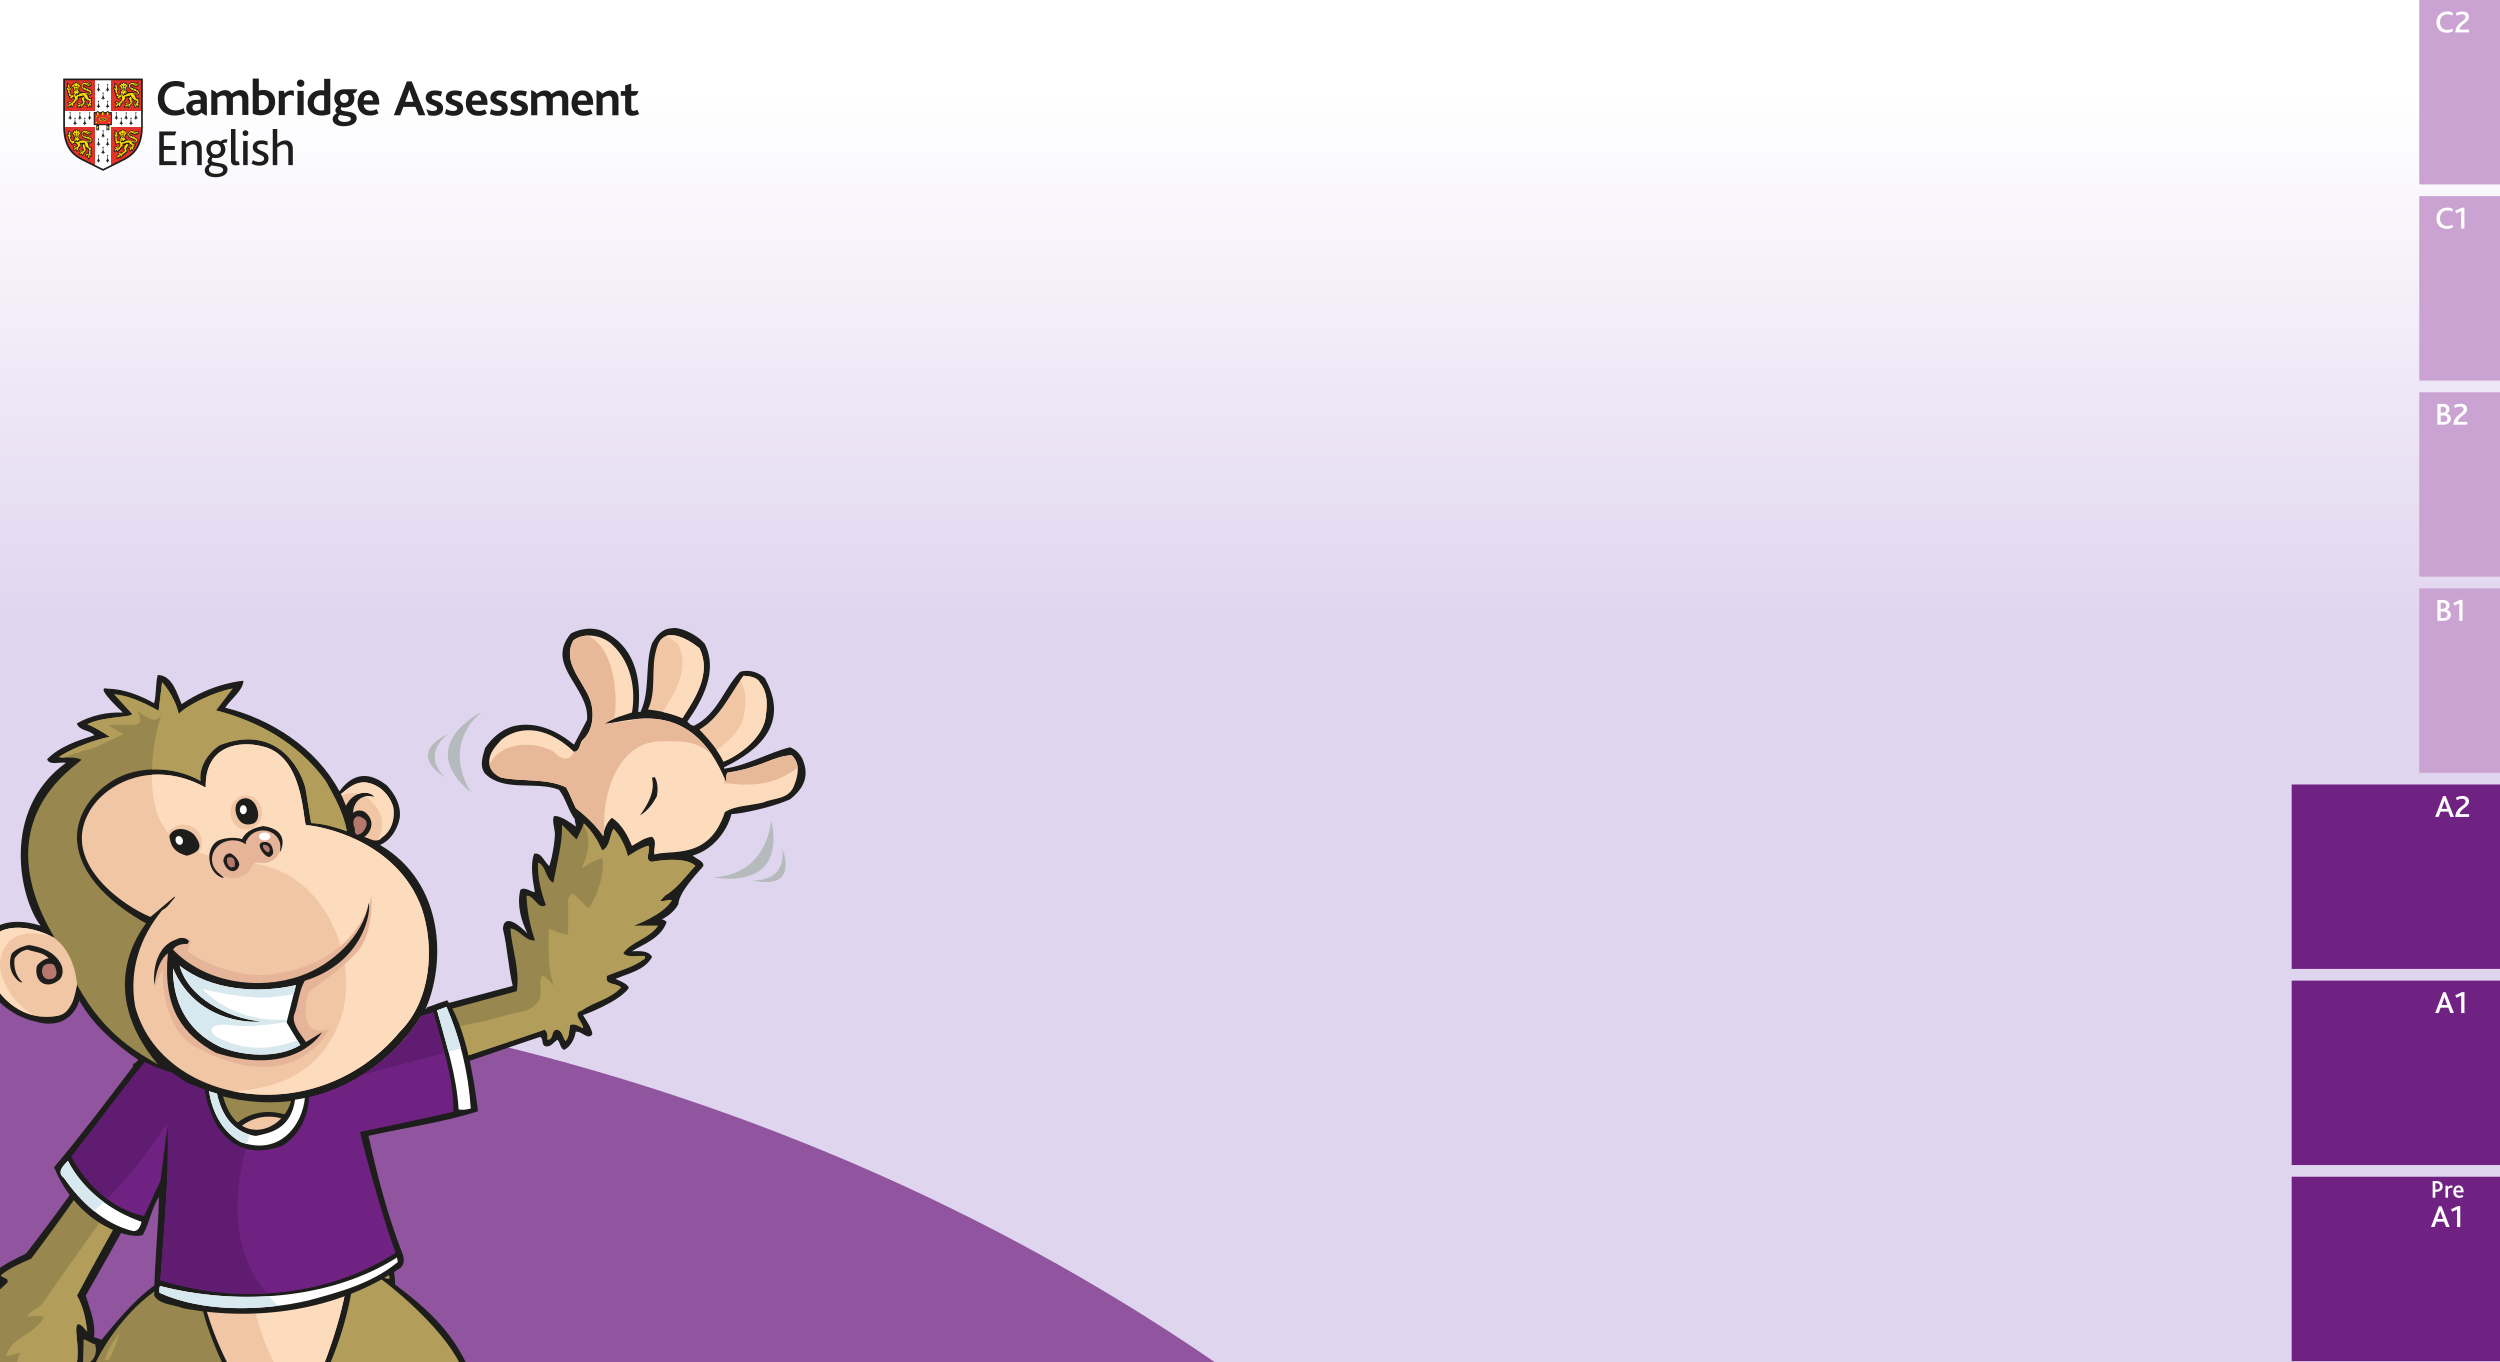 <?xml version="1.0" encoding="UTF-8"?>
<svg id="Layer_2" data-name="Layer 2" xmlns="http://www.w3.org/2000/svg" width="1190.56" height="648.78" xmlns:xlink="http://www.w3.org/1999/xlink" viewBox="0 0 1190.56 648.78">
  <rect x="0" y="0" width="1190.56" height="648.78" fill="#333333" stroke="none"/>
  <defs>
    <clipPath id="clippath">
      <rect width="1190.56" height="648.78" fill="none"/>
    </clipPath>
    <linearGradient id="linear-gradient" x1="595.28" y1="648.78" x2="595.28" y2="0" gradientUnits="userSpaceOnUse">
      <stop offset=".54" stop-color="#e0d5ef"/>
      <stop offset=".93" stop-color="#fff"/>
    </linearGradient>
    <clipPath id="clippath-1">
      <rect x="30.11" y="37.4" width="274.25" height="46.99" fill="none"/>
    </clipPath>
    <clipPath id="clippath-2">
      <rect x="-143.65" y="287.16" width="527.35" height="480.38" fill="none"/>
    </clipPath>
  </defs>
  <g id="Layer_1-2" data-name="Layer 1">
    <g clip-path="url(#clippath)">
      <rect width="1190.56" height="648.78" fill="url(#linear-gradient)"/>
      <rect x="1152.11" y="186.8" width="38.45" height="87.83" fill="#caa3d3"/>
      <g>
        <path d="M1160.75,192.35h2.7c2.12,0,3.06,1.2,3.06,2.5,0,.92-.45,1.71-1.25,2.07v.03c1.16.27,1.89,1.21,1.89,2.4,0,1.57-1.17,2.88-3.44,2.88h-2.97v-9.88ZM1163.25,196.55c1.11,0,1.69-.57,1.69-1.46,0-.83-.51-1.44-1.69-1.44h-.93v2.9h.93ZM1163.58,200.93c1.23,0,1.96-.45,1.96-1.56,0-.95-.71-1.52-1.8-1.52h-1.43v3.07h1.26Z" fill="#fff"/>
        <path d="M1173.22,194.95c0-.98-.76-1.35-1.62-1.35-.99,0-1.83.35-2.5.67l-.44-1.21c.75-.39,1.88-.79,3.15-.79,2.07,0,3.06,1.1,3.06,2.55,0,2.86-3.91,3.19-4.51,6.09h4.57v1.33h-6.6c.42-5.05,4.89-5.08,4.89-7.29Z" fill="#fff"/>
      </g>
      <rect x="1152.11" y="280.19" width="38.45" height="87.83" fill="#caa3d3"/>
      <g>
        <path d="M1160.75,285.75h2.7c2.12,0,3.06,1.2,3.06,2.5,0,.92-.45,1.71-1.25,2.07v.03c1.16.27,1.89,1.21,1.89,2.4,0,1.58-1.17,2.88-3.44,2.88h-2.97v-9.88ZM1163.25,289.95c1.11,0,1.69-.57,1.69-1.46,0-.83-.51-1.44-1.69-1.44h-.93v2.9h.93ZM1163.58,294.33c1.23,0,1.96-.45,1.96-1.56,0-.94-.71-1.51-1.8-1.51h-1.43v3.08h1.26Z" fill="#fff"/>
        <path d="M1171.17,287.31l-2.29,1.08-.54-1.23,3.17-1.49h1.21v9.96h-1.54v-8.32Z" fill="#fff"/>
      </g>
      <rect x="1152.11" width="38.45" height="87.83" fill="#caa3d3"/>
      <g>
        <path d="M1168.21,14.84c-1.04.57-2.06.75-3.02.75-3.13,0-4.9-2.08-4.9-4.98s2.04-5.15,5.13-5.15c1.06,0,1.96.23,2.54.5v1.47c-.74-.39-1.53-.63-2.5-.63-2.22,0-3.48,1.71-3.48,3.76,0,2.18,1.3,3.69,3.4,3.69.96,0,1.71-.27,2.4-.66l.44,1.24Z" fill="#fff"/>
        <path d="M1174.11,8.15c0-.98-.76-1.35-1.62-1.35-.99,0-1.83.35-2.5.67l-.44-1.21c.75-.39,1.88-.79,3.15-.79,2.07,0,3.06,1.09,3.06,2.55,0,2.87-3.91,3.19-4.51,6.09h4.57v1.33h-6.6c.42-5.05,4.89-5.08,4.89-7.29Z" fill="#fff"/>
      </g>
      <rect x="1152.11" y="93.4" width="38.45" height="87.83" fill="#caa3d3"/>
      <g>
        <path d="M1168.21,108.24c-1.04.57-2.06.75-3.02.75-3.13,0-4.9-2.08-4.9-4.98s2.04-5.15,5.13-5.15c1.06,0,1.96.23,2.54.5v1.47c-.74-.39-1.53-.63-2.5-.63-2.22,0-3.48,1.71-3.48,3.76,0,2.18,1.3,3.69,3.4,3.69.96,0,1.71-.27,2.4-.66l.44,1.24Z" fill="#fff"/>
        <path d="M1172.05,100.52l-2.29,1.08-.54-1.23,3.17-1.48h1.21v9.96h-1.54v-8.32Z" fill="#fff"/>
      </g>
      <rect x="1091.35" y="373.59" width="99.21" height="87.83" fill="#702283"/>
      <g>
        <path d="M1163.48,379.1h1.21l3.92,9.93h-1.7l-.97-2.54h-3.66l-.94,2.54h-1.65l3.79-9.93ZM1165.46,385.21l-.81-2.25c-.27-.81-.42-1.26-.52-1.59h-.03c-.09.35-.24.79-.54,1.59l-.81,2.25h2.71Z" fill="#fff"/>
        <path d="M1174.14,381.74c0-.97-.76-1.35-1.62-1.35-.99,0-1.83.34-2.5.67l-.44-1.21c.75-.39,1.88-.79,3.15-.79,2.07,0,3.06,1.09,3.06,2.55,0,2.87-3.91,3.2-4.51,6.09h4.57v1.33h-6.6c.42-5.05,4.89-5.08,4.89-7.29Z" fill="#fff"/>
      </g>
      <rect x="1091.35" y="560.39" width="99.21" height="87.83" fill="#702283"/>
      <g>
        <g>
          <path d="M1158.5,562.44h1.76c.76,0,1.31.11,1.76.35.78.41,1.23,1.16,1.23,2.21,0,.92-.4,1.83-1.45,2.28-.42.18-.95.29-1.65.29h-.4v2.78h-1.26v-7.9ZM1160.24,566.53c.43,0,.76-.07,1-.2.48-.23.71-.7.71-1.33,0-.56-.22-1.03-.66-1.3-.25-.14-.59-.23-1.06-.23h-.47v3.06h.48Z" fill="#fff"/>
          <path d="M1164.59,564.67h1.04l.14.66c.55-.56,1.03-.8,1.57-.8.25,0,.54.07.74.2l-.44,1.07c-.22-.12-.42-.16-.6-.16-.38,0-.72.18-1.21.64v4.07h-1.25v-5.67Z" fill="#fff"/>
          <path d="M1169.59,567.81c.02.97.66,1.65,1.69,1.65.56,0,1.02-.16,1.43-.38l.37.85c-.55.36-1.26.53-1.93.53-1.98,0-2.83-1.4-2.83-2.97,0-1.71.95-2.96,2.48-2.96s2.43,1.15,2.43,2.99v.3h-3.65ZM1171.96,566.93c-.02-.72-.37-1.43-1.18-1.43-.76,0-1.2.66-1.21,1.43h2.39Z" fill="#fff"/>
        </g>
        <g>
          <path d="M1161.48,574.41h1.21l3.92,9.93h-1.7l-.97-2.54h-3.66l-.94,2.54h-1.65l3.79-9.93ZM1163.46,580.51l-.81-2.25c-.27-.81-.42-1.26-.52-1.59h-.03c-.09.35-.24.79-.54,1.59l-.81,2.25h2.71Z" fill="#fff"/>
          <path d="M1170.09,576.01l-2.29,1.08-.54-1.23,3.17-1.49h1.21v9.96h-1.54v-8.32Z" fill="#fff"/>
        </g>
      </g>
      <rect x="1091.35" y="466.99" width="99.21" height="87.83" fill="#702283"/>
      <g>
        <path d="M1163.48,472.5h1.21l3.92,9.93h-1.7l-.97-2.54h-3.66l-.94,2.54h-1.65l3.79-9.93ZM1165.46,478.61l-.81-2.25c-.27-.81-.42-1.26-.52-1.59h-.03c-.09.35-.24.79-.54,1.59l-.81,2.25h2.71Z" fill="#fff"/>
        <path d="M1172.09,474.11l-2.29,1.08-.54-1.23,3.17-1.49h1.21v9.96h-1.54v-8.32Z" fill="#fff"/>
      </g>
      <path d="M370.1,539.26C177.61,464.93,2.51,462.07-89.78,466.24c1.17,64.78,2.35,129.56,3.52,194.34,42.24,3.45,84.49,6.77,126.76,9.97,205.1,15.54,410.49,28.21,616.19,38.02-57.71-49.21-151.89-117.29-286.59-169.3Z" fill="#90559e"/>
      <g clip-path="url(#clippath-1)">
        <path d="M196.09,38.76h-2.34l-6.22,16.14h3.05l1.51-4.02h5.73l1.56,4.02h3.17l-6.46-16.14ZM192.94,48.49l1.17-3.17c.44-1.24.68-1.95.83-2.51h.05c.15.54.37,1.27.81,2.49l1.12,3.19h-3.97Z" fill="#1d1d1b"/>
        <path d="M227.04,43.07c-3.29,0-5.19,2.61-5.19,6.07,0,3.12,1.71,6,5.9,6,1.41,0,2.85-.32,4.07-1.07l-.88-2c-.83.46-1.76.78-2.9.78-1.93,0-3.19-1.14-3.27-2.92h7.39v-.68c0-3.83-1.88-6.17-5.12-6.17M224.74,47.9c.02-1.39.8-2.61,2.24-2.61,1.54,0,2.19,1.29,2.22,2.61h-4.46Z" fill="#1d1d1b"/>
        <path d="M277.37,43.07c-3.29,0-5.19,2.61-5.19,6.07,0,3.12,1.71,6,5.9,6,1.41,0,2.85-.32,4.07-1.07l-.88-2c-.83.46-1.76.78-2.9.78-1.93,0-3.2-1.14-3.27-2.92h7.39v-.68c0-3.83-1.88-6.17-5.12-6.17M275.08,47.9c.02-1.39.8-2.61,2.24-2.61,1.54,0,2.2,1.29,2.22,2.61h-4.46Z" fill="#1d1d1b"/>
        <path d="M300.61,39.83l-2.9.85v2.68h-2.07v2.27h2.07v6.41c0,1.93,1.24,3.1,3.29,3.1,1.15,0,2.54-.34,3.37-.9l-.88-2c-.44.29-1.07.56-1.76.56-.76,0-1.12-.39-1.12-1.46v-5.71h.12s.94,0,.94,0c1.3,0,1.67-.68,1.85-1.01l.57-1.14.02-.04-.02-.05h-3.36v-.02h-.12v-3.54Z" fill="#1d1d1b"/>
        <path d="M216.68,43.07c-2.71,0-4.37,1.44-4.37,3.49,0,3.85,5.41,3.12,5.41,5.07,0,.88-.85,1.22-2.02,1.22s-2.27-.39-3.15-.95l-.13.31-.51,1.96c.95.53,2.33.98,3.98.98,2.49,0,4.68-1.05,4.68-3.58,0-4.02-5.41-3.32-5.41-5.14,0-.76.66-1.05,1.63-1.05s1.9.22,2.73.52l.54-2.07v-.19c-.95-.34-2.1-.56-3.39-.56" fill="#1d1d1b"/>
        <path d="M237.91,43.07c-2.71,0-4.37,1.44-4.37,3.49,0,3.85,5.41,3.12,5.41,5.07,0,.88-.85,1.22-2.02,1.22s-2.17-.36-3.03-.88l-.6,2.29c.94.48,2.26.89,3.82.89,2.49,0,4.68-1.05,4.68-3.58,0-4.02-5.41-3.32-5.41-5.14,0-.76.66-1.05,1.63-1.05s1.88.21,2.71.52l.56-2.13v-.11c-.95-.34-2.1-.56-3.39-.56" fill="#1d1d1b"/>
        <path d="M247.54,43.07c-2.71,0-4.37,1.44-4.37,3.49,0,3.85,5.41,3.12,5.41,5.07,0,.88-.85,1.22-2.02,1.22s-2.2-.37-3.06-.9l-.6,2.29c.95.49,2.28.9,3.85.9,2.49,0,4.68-1.05,4.68-3.58,0-4.02-5.41-3.32-5.41-5.14,0-.76.66-1.05,1.63-1.05s1.87.21,2.69.51l.57-2.2v-.05c-.95-.34-2.1-.56-3.39-.56" fill="#1d1d1b"/>
        <path d="M207.1,43.07c-2.71,0-4.36,1.44-4.36,3.49,0,3.85,5.41,3.12,5.41,5.07,0,.88-.85,1.22-2.02,1.22s-2.27-.39-3.15-.95h0s1.11,2.95,1.11,2.95c.67.18,1.42.29,2.24.29,2.49,0,4.68-1.05,4.68-3.58,0-4.02-5.41-3.32-5.41-5.14,0-.76.66-1.05,1.63-1.05s1.88.21,2.7.51l.56-2.15v-.1c-.95-.34-2.1-.56-3.39-.56" fill="#1d1d1b"/>
        <path d="M253.01,42.87l-.06.03v12h2.9v-8.14c.85-.68,1.83-1.15,2.76-1.15,1.49,0,1.71,1.12,1.71,2.46v6.83h2.93v-7.71l-.02-.44c.83-.68,1.8-1.15,2.73-1.15,1.49,0,1.76,1.07,1.76,2.44v6.85h2.9v-7.66c0-3.05-1.8-4.17-3.83-4.17-1.29,0-2.76.61-4.15,1.78-.56-1.15-1.66-1.78-3.07-1.78s-2.73.68-3.88,1.58h-.11c-.29-.61-.76-.87-1.03-1.02l-1.48-.74-.06-.03Z" fill="#1d1d1b"/>
        <path d="M284.15,42.87l-.06.03v12h2.9v-8.07c.85-.71,1.88-1.22,2.83-1.22,1.49,0,1.78,1.15,1.78,2.56v6.73h2.93v-7.63c0-3.29-1.88-4.19-3.71-4.19-1.44,0-2.73.63-3.95,1.58h-.16c-.29-.61-.76-.87-1.03-1.02l-1.48-.74-.06-.03Z" fill="#1d1d1b"/>
        <path d="M83.65,38.57c-5.17,0-8.49,3.71-8.49,8.36s2.85,8.1,8.12,8.1c1.57,0,3.23-.28,4.96-1.2-.43-.66-.67-1.46-.68-2.38-1.15.66-2.36,1.12-3.95,1.12-3.29,0-5.34-2.34-5.34-5.71,0-3.15,1.88-5.83,5.44-5.83,1.56,0,2.9.39,4.14,1.05v-2.73c-1-.44-2.46-.78-4.22-.78" fill="#1d1d1b"/>
        <path d="M123.26,37.4h-2.9v16.7c.97.51,2.29.8,3.78.8,3.93,0,6.9-2.34,6.9-6.39,0-3.66-2.46-5.68-5.54-5.68-.9,0-1.58.15-2.24.34v-5.78ZM124.61,52.5c-.42,0-.88-.05-1.34-.2v-6.68c.37-.15.88-.37,1.75-.37,1.9,0,3.02,1.41,3.02,3.44,0,2.27-1.34,3.8-3.44,3.8" fill="#1d1d1b"/>
        <path d="M157.29,37.53h-2.92v5.58c-.46-.1-1.12-.15-1.56-.15-3.66,0-6.32,2.51-6.32,6.17s2.8,5.9,6.56,5.9c1.41,0,3.1-.29,4.24-.85v-16.65ZM153,52.62c-2.1,0-3.54-1.29-3.54-3.53,0-2.37,1.49-3.73,3.51-3.73.59,0,.95.07,1.39.17v6.9c-.39.15-.98.19-1.37.19" fill="#1d1d1b"/>
        <path d="M175.48,42.96c-3.29,0-5.19,2.61-5.19,6.07,0,3.12,1.71,6,5.9,6,1.41,0,2.85-.32,4.07-1.07l-.88-2c-.83.46-1.76.78-2.9.78-1.93,0-3.19-1.15-3.27-2.93h7.39v-.68c0-3.83-1.88-6.17-5.12-6.17M173.19,47.79c.02-1.39.8-2.61,2.24-2.61,1.54,0,2.19,1.29,2.22,2.61h-4.46Z" fill="#1d1d1b"/>
        <path d="M93.86,42.96c-1.61,0-3.1.39-4.46,1.15l.95,1.88c.83-.44,1.88-.81,3.02-.81,1.34,0,2.22.59,2.22,1.93v.37l-1.98.07c-1.17.05-2.17.24-2.97.66-1.19.61-1.95,1.58-1.95,3.15,0,2.22,1.63,3.68,3.83,3.68,1.44,0,2.49-.59,3.32-1.34h.24c.27.33.59.51.8.62l1.52.76.06.03.06-.03v-6.79h-.02v-1.13c0-2.78-1.54-4.19-4.63-4.19M93.35,52.74c-1.05,0-1.71-.58-1.71-1.58,0-.59.22-1.05.71-1.32.39-.22.93-.34,1.68-.36l1.49-.05v2.51c-.4.32-1.15.81-2.17.81" fill="#1d1d1b"/>
        <path d="M100.68,42.71l-.06.03v12h2.9v-8.14c.85-.68,1.83-1.15,2.75-1.15,1.49,0,1.71,1.12,1.71,2.46v6.83h2.93v-7.71l-.02-.44c.83-.68,1.8-1.15,2.73-1.15,1.49,0,1.76,1.07,1.76,2.44v6.85h2.9v-7.66c0-3.05-1.8-4.17-3.83-4.17-1.29,0-2.75.61-4.15,1.78-.56-1.15-1.66-1.78-3.07-1.78s-2.73.68-3.88,1.58h-.11c-.3-.61-.76-.87-1.03-1.02l-1.48-.74-.06-.03Z" fill="#1d1d1b"/>
        <path d="M138.7,43.02c-1.32,0-2.47.71-3.17,1.53l-.32-1.29h-2.46v11.53h2.9v-8.14c.89-1.1,1.78-1.42,2.51-1.42,1.05,0,1.78.67,1.78.67v-2.65c-.42-.15-.84-.22-1.25-.22" fill="#1d1d1b"/>
        <path d="M143.15,37.89c-1.02,0-1.78.78-1.78,1.76s.76,1.73,1.78,1.73,1.8-.78,1.8-1.73c0-1-.78-1.76-1.8-1.76M144.61,43.26h-2.93v11.53h2.93v-11.53Z" fill="#1d1d1b"/>
        <path d="M170.18,42.52h-4.52s-1.77,0-1.77,0c-3.15,0-4.71,2.12-4.71,4.24,0,1.54.71,2.88,1.93,3.58-.95.66-1.39,1.49-1.39,2.17,0,.61.27,1.15.76,1.44-1.19.51-2.07,1.51-2.07,2.78,0,2,1.97,3.39,5.36,3.39,4,0,6.1-1.71,6.1-3.8,0-4.32-7.58-2.39-7.58-4.46,0-.24.07-.49.29-.85.39.12.88.2,1.41.2,2.8,0,4.78-1.68,4.78-4.27,0-.9-.28-1.76-.81-2.45h.33v-.02c.95-.08,1.25-.61,1.39-.88l.5-1,.02-.04-.02-.04ZM163.96,49.01c-1.29,0-2.02-1-2.02-2.15,0-1.39.85-2.15,2-2.15,1.29,0,2.07,1.03,2.07,2.17,0,1.39-.88,2.12-2.05,2.12M164.16,58.08c-1.93,0-3.15-.71-3.15-1.85,0-.76.56-1.24.93-1.51,1.56.61,5.14.27,5.14,1.92,0,.85-1.17,1.44-2.93,1.44" fill="#1d1d1b"/>
        <polygon points="75.86 62.61 83.96 62.61 83.3 64.46 78.03 64.46 78.03 69.54 83.25 69.54 83.25 71.39 78.03 71.39 78.03 76.78 84.06 76.78 84.06 78.63 75.86 78.63 75.86 62.61" fill="#1d1d1b"/>
        <path d="M86.51,67.13h1.8l.27,1.41c1.24-1.02,2.53-1.7,3.99-1.7,1.82,0,3.5,1.07,3.5,4.08v7.71h-2.14v-7c0-1.63-.39-2.89-1.97-2.89-1.17,0-2.29.68-3.31,1.56v8.34h-2.14v-11.5Z" fill="#1d1d1b"/>
        <path d="M97.52,81.06c0-1.19.73-2.26,2.12-2.89-.51-.29-.8-.83-.8-1.43s.29-1.41,1.29-2.24c-1.14-.7-1.85-1.97-1.85-3.5,0-2.26,1.7-4.13,4.38-4.13,1.02,0,1.75.22,2.21.44.12.07.17.07.27-.02.56-.56,1.31-.95,2.5-.95.27,0,.58.05.71.07l-.49,1.6c-.22-.05-.49-.07-.71-.07-.34,0-.73.07-1.02.27.78.78,1.19,1.82,1.19,2.89,0,2.5-1.85,4.18-4.55,4.18-.53,0-1.05-.07-1.46-.22-.39.44-.54.8-.54,1.17,0,2.21,7.58.22,7.58,4.52,0,2.14-2.09,3.65-5.71,3.65-3.14,0-5.13-1.26-5.13-3.33M106.25,80.96c0-1.97-3.45-1.58-5.4-2.21-.53.34-1.36.95-1.36,1.95,0,1.31,1.36,2.09,3.38,2.09,2.21,0,3.38-.8,3.38-1.82M105.2,71.07c0-1.43-.97-2.5-2.43-2.5s-2.41.92-2.41,2.48c0,1.43.9,2.53,2.43,2.53,1.36,0,2.41-.88,2.41-2.5" fill="#1d1d1b"/>
        <path d="M109.99,61.42h2.14v14.34c0,.88.27,1.14.85,1.14.19,0,.53-.07.73-.15l.44,1.68c-.53.22-1.22.34-1.77.34-1.6,0-2.38-.88-2.38-2.41v-14.95Z" fill="#1d1d1b"/>
        <path d="M115.51,63.39c0-.75.56-1.36,1.36-1.36s1.41.58,1.41,1.36-.61,1.39-1.41,1.39-1.36-.61-1.36-1.39M115.8,67.13h2.14v11.5h-2.14v-11.5Z" fill="#1d1d1b"/>
        <path d="M120.47,76.25c.73.44,1.73.88,2.97.88s2.33-.46,2.33-1.65c0-2.33-5.4-1.56-5.4-5.37,0-1.82,1.43-3.26,4.04-3.26,1.14,0,2.19.24,3.01.56v1.85c-.83-.36-1.78-.66-2.92-.66-1.07,0-2.02.32-2.02,1.41,0,2.33,5.4,1.51,5.4,5.45,0,2.36-1.99,3.43-4.38,3.43-1.6,0-2.92-.51-3.72-1.02l.68-1.6Z" fill="#1d1d1b"/>
        <path d="M129.9,61.42h2.14v7.1c1.14-.97,2.43-1.68,3.91-1.68,1.8,0,3.5,1.07,3.5,4.08v7.71h-2.14v-7c0-1.63-.41-2.89-1.99-2.89-1.17,0-2.29.68-3.28,1.56v8.34h-2.14v-17.21Z" fill="#1d1d1b"/>
        <path d="M66.27,61.42c-.08,1.98-.37,3.78-.87,5.35-.48,1.52-1.16,2.88-2.04,4.04-1.63,2.15-3.6,3.22-4.91,3.94-.11.06-.89.46-4.62,2.32v-15.64h12.43" fill="none" stroke="#fd0" stroke-miterlimit="10" stroke-width=".08"/>
        <path d="M44.3,61.42v15.64c-3.73-1.86-4.51-2.25-4.62-2.32-1.31-.71-3.28-1.79-4.91-3.94-.87-1.15-1.56-2.51-2.04-4.04-.5-1.57-.78-3.37-.87-5.35h12.43" fill="none" stroke="#fd0" stroke-miterlimit="10" stroke-width=".08"/>
        <rect x="53.83" y="39.13" width="12.46" height="12.75" fill="none" stroke="#171614" stroke-miterlimit="10" stroke-width=".08"/>
        <rect x="31.84" y="39.13" width="12.46" height="12.75" fill="none" stroke="#171614" stroke-miterlimit="10" stroke-width=".08"/>
        <path d="M49.06,81.37l-.38-.2c-.56-.28-9.32-4.63-9.84-4.91-2.84-1.54-8.74-4.75-8.74-15.99v-22.86h37.91v22.86c0,11.24-5.9,14.45-8.74,15.99-.52.28-9.33,4.66-9.84,4.91l-.38.2Z" fill="#1d1d1b"/>
        <path d="M52.92,52.79v-14.57h-7.71v14.57h-14.28v7.47c0,.08,0,.16,0,.24h14.28v18.02c2.06,1.03,3.86,1.92,3.86,1.92h0s1.8-.89,3.86-1.92v-18.02h14.28c0-.08,0-.16,0-.24v-7.47h-14.28Z" fill="#fff"/>
        <rect x="30.93" y="38.22" width="14.28" height="14.57" fill="#e63329"/>
        <rect x="52.92" y="38.22" width="14.28" height="14.57" fill="#e63329"/>
        <path d="M45.21,60.51h-14.28c.08,10.45,5.44,13.47,8.31,15.03.29.16,3.34,1.68,5.97,2.99v-18.02Z" fill="#e63329"/>
        <path d="M52.92,60.51v18.02c2.62-1.31,5.67-2.83,5.97-2.99,2.87-1.56,8.23-4.59,8.31-15.03h-14.28Z" fill="#e63329"/>
        <path d="M57.83,56.76l.29-.35-.37-.44-.37.44.29.35c0,.18.01,1.72-.89,2.27,0,0,.3.06.71-.02,0,0,.07.4.26.86.19-.46.26-.86.26-.86.41.08.71.02.71.02-.91-.55-.9-2.1-.9-2.27" fill="#1d1d1b"/>
        <path d="M60.15,54.14l.29-.35-.37-.44-.37.44.29.35c0,.18.01,1.72-.9,2.27,0,0,.3.06.71-.02,0,0,.07.4.26.86.19-.46.26-.86.26-.86.41.08.71.02.71.02-.91-.55-.9-2.1-.89-2.27" fill="#1d1d1b"/>
        <path d="M62.48,56.76l.29-.35-.37-.44-.37.44.29.35c0,.18.01,1.72-.9,2.27,0,0,.3.06.71-.02,0,0,.07.4.26.86.19-.46.26-.86.26-.86.41.08.71.02.71.02-.91-.55-.9-2.1-.89-2.27" fill="#1d1d1b"/>
        <path d="M64.8,54.14l.29-.35-.37-.44-.37.44.29.35c0,.18.01,1.72-.9,2.27,0,0,.3.06.71-.02,0,0,.07.4.26.86.19-.46.26-.86.26-.86.41.08.71.02.71.02-.91-.55-.9-2.1-.89-2.27" fill="#1d1d1b"/>
        <path d="M55.5,54.14l.29-.35-.37-.44-.37.44.29.35c0,.18.01,1.72-.9,2.27,0,0,.3.06.71-.02,0,0,.07.4.26.86.19-.46.26-.86.26-.86.41.08.71.02.71.02-.91-.55-.9-2.1-.9-2.27" fill="#1d1d1b"/>
        <path d="M35.81,56.76l.29-.35-.37-.44-.37.44.29.35c0,.18.01,1.72-.9,2.27,0,0,.3.06.71-.02,0,0,.07.4.26.86.19-.46.26-.86.26-.86.41.08.71.02.71.02-.91-.55-.9-2.1-.89-2.27" fill="#1d1d1b"/>
        <path d="M38.13,54.14l.29-.35-.37-.44-.37.44.29.35c0,.18.02,1.72-.9,2.27,0,0,.3.06.71-.02,0,0,.07.4.26.86.19-.46.26-.86.26-.86.41.08.71.02.71.02-.91-.55-.9-2.1-.89-2.27" fill="#1d1d1b"/>
        <path d="M40.46,56.76l.29-.35-.37-.44-.37.44.29.35c0,.18.01,1.72-.9,2.27,0,0,.3.06.71-.02,0,0,.07.4.26.86.19-.46.26-.86.26-.86.41.08.71.02.71.02-.91-.55-.9-2.1-.89-2.27" fill="#1d1d1b"/>
        <path d="M42.78,54.14l.29-.35-.37-.44-.37.44.29.35c0,.18.02,1.72-.9,2.27,0,0,.3.06.71-.02,0,0,.07.4.26.86.19-.46.26-.86.26-.86.41.08.71.02.71.02-.91-.55-.9-2.1-.9-2.27" fill="#1d1d1b"/>
        <path d="M33.48,54.14l.3-.35-.37-.44-.37.44.29.35c0,.18.02,1.72-.9,2.27,0,0,.3.06.71-.02,0,0,.07.4.26.86.19-.46.26-.86.26-.86.41.08.71.02.71.02-.91-.55-.9-2.1-.9-2.27" fill="#1d1d1b"/>
        <path d="M49.16,62.68l.29-.35-.37-.44-.37.44.3.35c0,.18.01,1.72-.9,2.27,0,0,.3.06.71-.02,0,0,.07.4.26.86.19-.46.26-.86.26-.86.41.08.71.02.71.02-.91-.55-.9-2.1-.9-2.27" fill="#1d1d1b"/>
        <path d="M49.16,70.58l.29-.35-.37-.44-.37.44.3.35c0,.18.01,1.72-.9,2.27,0,0,.3.06.71-.02,0,0,.07.4.26.86.19-.46.26-.86.26-.86.41.08.71.02.71.02-.91-.55-.9-2.1-.9-2.27" fill="#1d1d1b"/>
        <path d="M51.32,66.63l.3-.35-.37-.44-.37.44.29.35c0,.18.02,1.72-.9,2.28,0,0,.3.06.71-.02,0,0,.07.4.26.86.19-.46.26-.86.26-.86.41.08.71.02.71.02-.91-.55-.9-2.1-.9-2.28" fill="#1d1d1b"/>
        <path d="M46.98,66.63l.3-.35-.37-.44-.37.44.29.35c0,.18.02,1.72-.9,2.28,0,0,.3.06.71-.02,0,0,.07.4.26.86.19-.46.26-.86.26-.86.41.08.71.02.71.02-.91-.55-.9-2.1-.9-2.28" fill="#1d1d1b"/>
        <path d="M51.32,74.52l.3-.35-.37-.44-.37.44.29.35c0,.18.02,1.72-.9,2.28,0,0,.3.06.71-.02,0,0,.07.4.26.86.19-.46.26-.86.26-.86.41.08.71.02.71.02-.91-.55-.9-2.1-.9-2.28" fill="#1d1d1b"/>
        <path d="M46.98,74.52l.3-.35-.37-.44-.37.44.29.35c0,.18.02,1.72-.9,2.28,0,0,.3.06.71-.02,0,0,.07.4.26.86.19-.46.26-.86.26-.86.41.08.71.02.71.02-.91-.55-.9-2.1-.9-2.28" fill="#1d1d1b"/>
        <path d="M49.16,44.7l.29-.35-.37-.44-.37.44.3.35c0,.18.01,1.72-.9,2.27,0,0,.3.06.71-.02,0,0,.07.4.26.86.19-.46.26-.86.26-.86.41.08.71.02.71.02-.91-.55-.9-2.1-.9-2.27" fill="#1d1d1b"/>
        <path d="M51.32,40.75l.3-.35-.37-.44-.37.44.29.35c0,.18.02,1.72-.9,2.27,0,0,.3.06.71-.02,0,0,.07.4.26.86.19-.46.26-.86.26-.86.41.08.71.02.71.02-.91-.55-.9-2.1-.9-2.27" fill="#1d1d1b"/>
        <path d="M46.98,40.75l.3-.35-.37-.44-.37.44.29.35c0,.18.02,1.72-.9,2.27,0,0,.3.06.71-.02,0,0,.07.4.26.86.19-.46.26-.86.26-.86.41.08.71.02.71.02-.91-.55-.9-2.1-.9-2.27" fill="#1d1d1b"/>
        <path d="M51.32,48.65l.3-.35-.37-.44-.37.44.29.35c0,.18.02,1.72-.9,2.27,0,0,.3.06.71-.02,0,0,.07.4.26.86.19-.46.26-.86.26-.86.41.08.71.02.71.02-.91-.55-.9-2.1-.9-2.27" fill="#1d1d1b"/>
        <path d="M46.98,48.65l.3-.35-.37-.44-.37.44.29.35c0,.18.02,1.72-.9,2.27,0,0,.3.06.71-.02,0,0,.07.4.26.86.19-.46.26-.86.26-.86.41.08.71.02.71.02-.91-.55-.9-2.1-.9-2.27" fill="#1d1d1b"/>
        <path d="M42.12,45.42l.05.18c.04.16.08.29.1.39.15.69.28.87.62.87.19,0,.35-.11.4-.27l.07-.24c.02-.06.06-.09.12-.09.13,0,.19.14.2.44,0,.09.03.29.08.59.03.18.05.36.05.53,0,.16-.01.22-.07.38.04.24.07.56.07.74,0,.3-.06.58-.15.72.05.2.06.28.06.46,0,.13-.01.27-.04.4-.05.29-.06.36-.06.42s.01.11.03.16c.02.07.04.12.04.14,0,.03-.02.06-.04.06l-.24-.1-.27-.15c-.08-.05-.15-.09-.28-.22-.24.21-.31.24-.92.41-.12.03-.21.07-.27.11-.08.05-.13.08-.16.08-.1,0-.15-.17-.15-.51,0-.26.03-.49.07-.67-.18-.07-.33-.11-.43-.11-.02,0-.08,0-.19.02h-.04s-.07-.05-.07-.11c0-.05.03-.16.08-.26l.12-.29c.04-.1.14-.23.29-.35.12-.1.23-.16.32-.18l.44-.08c.26-.05.41-.19.41-.37s-.12-.29-.38-.38l-.52-.18c-.13-.05-.29-.12-.47-.23-.29-.17-.34-.19-.41-.19-.1,0-.16.08-.16.22,0,.22.14.37.34.37.04,0,.08,0,.12-.02.06-.02.1-.04.12-.04.05,0,.08.03.08.09v.05s-.03.21-.03.21c-.02.18-.13.39-.39.73l-.11.15c-.1.39-.34.74-.65.96-.08.05-.12.09-.13.1,0,.01-.04.07-.1.17-.02.05-.11.14-.24.29-.1.11-.2.2-.3.28-.14.1-.22.18-.24.22l-.12.21s-.06.06-.1.06c-.11,0-.21-.11-.27-.3-.04-.14-.08-.18-.17-.18-.05,0-.12.01-.21.04l-.17.02h-.44c-.22,0-.53.06-.67.12-.06.03-.1.04-.12.04-.03,0-.05-.02-.08-.07-.02-.04-.03-.06-.03-.1,0-.22.16-.64.37-.97.13-.21.17-.26.33-.39-.05-.21-.18-.37-.34-.41l-.21-.06s-.05-.03-.05-.06c0-.06.1-.15.28-.24.24-.12.47-.19.66-.19.2,0,.4.08.62.26.33.26.42.3.58.3.26,0,.51-.24.51-.49,0-.17-.09-.34-.32-.64-.34-.44-.44-.66-.44-.98,0-.2.06-.45.14-.57l.12-.18s.04-.08.04-.12c0-.08-.09-.14-.22-.14-.19,0-.56.14-.85.32-.14.09-.24.19-.24.26,0,.04.02.07.05.09l.13.09s.03.03.03.05c0,.02-.02.06-.05.09l-.24.32c-.12.16-.32.36-.51.53-.06.06-.1.1-.12.12,0,0-.03.06-.1.18-.09.16-.32.39-.53.54-.09.06-.15.11-.17.13-.02.02-.05.08-.1.17-.03.06-.08.14-.16.25-.12.18-.22.3-.29.38l-.34.34c-.1.1-.19.31-.34.75-.08.27-.16.43-.21.43-.02,0-.05-.03-.09-.07-.24-.27-.45-.44-.56-.44-.03,0-.07.02-.14.06-.09.05-.2.1-.33.12l-.45.08c-.34.06-.47.14-.67.36-.05.05-.08.08-.1.08-.04,0-.06-.06-.06-.14v-.11s.07-.33.07-.33c.06-.35.15-.61.24-.79l.21-.38c.04-.07.06-.14.06-.2,0-.28-.29-.53-.64-.57-.09,0-.12-.03-.12-.08,0-.06.1-.18.23-.28.24-.18.56-.32.76-.32.12,0,.31.05.54.15l.27.11c.1.04.19.06.27.06.28,0,.56-.26.89-.83.15-.26.22-.45.22-.62,0-.3-.15-.49-.39-.49-.18,0-.38.09-.52.23-.12.12-.19.25-.19.38v.13s0,.03,0,.03c0,.11-.04.18-.1.18-.12,0-.28-.16-.76-.74-.35-.43-.43-.61-.45-1.04-.41-.52-.51-.74-.51-1.12l.02-.25c-.28-.34-.36-.53-.36-.84,0-.11.02-.18.09-.32-.15-.21-.19-.31-.23-.47l-.06-.26c-.04-.17-.11-.32-.19-.45-.11-.16-.12-.18-.12-.23,0-.14.1-.2.52-.3-.02-.12-.03-.21-.03-.27,0-.07,0-.14.04-.29l.08-.45c.03-.18.05-.31.05-.39,0-.08-.01-.14-.09-.39-.04-.14-.08-.23-.11-.28-.04-.06-.07-.14-.07-.17,0-.04.03-.07.08-.07.12,0,.44.19.76.46.7.58.84.81.93,1.5,0,.05.02.13.04.24.33.25.51.54.51.86,0,.25-.09.54-.24.78l-.24.38c-.07.11-.11.25-.11.4,0,.23.07.44.23.73.19.33.34.46.54.46.32,0,.6-.56.6-1.19v-.3c0-.12,0-.24.02-.4.02-.19.03-.31.04-.35v-.29s.02-.19.02-.19c0-.07-.04-.14-.13-.23l-.27-.29c-.38-.42-.6-.81-.6-1.11,0-.37.26-.64.62-.64.07,0,.13.01.26.05v-.08c0-.53.11-.93.26-.93l.06.02.22.19.26.17.07.07c0-.15,0-.17.16-.34.04-.04.09-.12.17-.23.06-.09.1-.15.12-.18.02-.03.04-.07.06-.11.03-.06.06-.09.1-.09s.06.04.11.18c.03.08.05.1.26.29.07.07.12.12.14.16.02.03.05.11.1.24,0,.02.02.05.04.1.09-.11.13-.15.24-.22l.18-.11c.07-.04.12-.06.13-.06.02,0,.04.03.06.07.02.04.05.1.1.18.13.22.17.33.17.44v.12s0,.15,0,.15c.4.12.55.33.55.76,0,.31-.16.66-.47,1.03-.21.25-.23.3-.23.47,0,.9.62,1.41,1.72,1.43h.81c.52.02.83.07,1.32.23.58.19.74.23.91.23.06,0,.11-.02.16-.05.05-.03.07-.07.07-.11,0-.17-.3-.31-1.27-.58-2-.57-2.84-1.37-2.84-2.69,0-1.02.85-1.81,1.95-1.81.35,0,.9.09,1.21.21l.5.18c.09.03.18.05.26.05.17,0,.25-.14.26-.43,0-.15.04-.21.14-.21.14,0,.36.17.55.45.2.28.33.59.33.79,0,.28-.13.47-.42.63-.27.41-.61.6-1.06.6-.35,0-.85-.2-1.67-.66-.29-.16-.43-.22-.58-.22-.21,0-.35.12-.35.31,0,.18.14.29.49.41.52.18.65.26.86.47.62.11.88.21,1.27.51,1.06.34,1.72,1.06,1.72,1.89s-.55,1.39-1.31,1.39c-.18,0-.29-.01-.57-.07" fill="#1d1d1b"/>
        <path d="M43.32,50.72c-.03-.15-.05-.22-.05-.29v-.09s.05-.19.05-.19v-.16c.01-.17-.02-.29-.07-.36l-.15-.19c-.05-.06-.09-.14-.12-.23-.02-.04-.03-.08-.03-.1,0-.05.03-.09.09-.09.03,0,.05,0,.15.07.05.03.09.04.12.04.07,0,.11-.12.11-.32,0-.23-.02-.36-.07-.42l-.18-.21-.16-.13s-.06-.07-.06-.11c0-.05.04-.09.1-.09.06,0,.17.03.27.06h.05c.05.01.07-.02.07-.09v-.04s-.04-.25-.04-.25l-.07-.27c-.02-.09-.04-.1-.09-.1h-.03s-.3.06-.3.06h-.05c-.4,0-.82-.33-.94-.75l-.24-.79c-.07-.24-.25-.47-.58-.74-.1-.08-.18-.13-.24-.13l-.22-.02s-.07-.03-.07-.06c0-.05.05-.07.15-.07l.4.04c.15.01.37.07.65.17.36.12.61.18.81.18.6,0,.97-.33.97-.88,0-.38-.2-.8-.5-1.07-.17-.15-.34-.27-.4-.27-.03,0-.06.03-.06.06v.15s.01.01.01.01c0,.06-.04.11-.08.11-.06,0-.13-.08-.21-.24-.23-.48-.59-.76-.97-.76-.06,0-.11.03-.11.06,0,.03.02.08.06.17l.1.22c.03.06.04.1.04.11,0,.01-.02.03-.05.03-.06,0-.14-.05-.21-.11l-.18-.19-.16-.24c-.13-.19-.23-.28-.5-.42-.15-.08-.25-.13-.29-.16-.06-.03-.11-.05-.15-.05s-.06.02-.06.06c0,.04.02.09.05.13.09.14.12.21.12.24,0,.04-.03.07-.06.07-.09,0-.29-.19-.46-.45-.14-.21-.22-.45-.22-.68,0-.52.38-.91.89-.91.27,0,.6.11.91.3l.57.35c.2.12.49.22.66.22.08,0,.24-.03.35-.06.05-.02.1-.03.15-.06.03-.02.06-.05.06-.07,0-.02-.01-.05-.03-.05l-.07-.02-.27-.05c-.07-.01-.18-.05-.33-.12-.32-.15-.52-.25-.61-.3-.2-.13-.33-.21-.4-.23-.1-.03-.16-.08-.16-.11s.02-.05.05-.05c.03,0,.08.02.13.05.18.11.33.17.45.17l.52.18c.26.09.63.17.8.17.22,0,.4-.18.4-.4,0-.14-.09-.35-.21-.53-.03-.04-.06-.06-.08-.06-.05,0-.08.04-.08.1v.1s.03.14.03.14c0,.16-.11.28-.24.28-.05,0-.11-.01-.19-.04l-.79-.25c-.66-.21-.97-.28-1.29-.28-.94,0-1.66.65-1.66,1.5,0,.96.68,1.58,2.35,2.16,1.65.57,1.88.7,1.88,1.13,0,.24-.25.46-.52.46-.11,0-.21,0-.29-.02-.06-.01-.33-.08-.82-.19-.5-.12-.95-.17-1.51-.17-1.19,0-1.85.21-2.42.76-.14.14-.19.16-.35.16h-.08s-.17-.02-.17-.02h-.02c-.14,0-.25.07-.34.22-.13.21-.2.31-.21.33-.03.05-.08.07-.14.07-.11,0-.17-.08-.3-.38-.06-.14-.15-.27-.25-.36l-.24-.22s-.06-.07-.06-.09c0-.03.02-.07.05-.11.12-.17.16-.24.17-.32.03-.16.04-.17.1-.17.08,0,.1.07.1.35,0,.08.03.19.1.33l.13.29s.06.06.11.06c.12,0,.28-.29.33-.61.03-.26.06-.34.12-.34.02,0,.04.01.05.03.01.02.05.09.11.22.03.07.08.13.16.18.07.05.12.08.15.08h.01c.1,0,.13-.06.15-.29v-.12s-.01-.17-.01-.17l-.02-.12c0-.08.03-.12.07-.12.03,0,.06.02.09.05l.12.12c.08.08.16.12.24.12.1,0,.16-.04.16-.11,0-.06-.02-.12-.11-.28l-.08-.16c-.1-.18-.17-.26-.27-.26h-.12s-.14.07-.14.07c-.05.02-.08.03-.1.03-.02,0-.04-.02-.04-.05,0-.11.07-.28.21-.49.1-.15.16-.48.19-.95.04-.63.13-1.04.21-1.04.06,0,.08.05.08.19v.17s-.01.12-.01.12c0,.11.03.2.06.2.1,0,.23-.15.32-.41.04-.1.06-.19.06-.25v-.06s-.26-.45-.26-.45l-.24-.07s-.08-.03-.08-.05v-.3l-.02-.15-.05-.12-.06-.13c-.27.14-.39.24-.49.36-.1.13-.15.18-.19.18-.03,0-.06-.03-.06-.06,0-.03.01-.09.04-.2v-.07c0-.26-.15-.52-.41-.68l-.07.1-.09.12-.14.17c-.05.05-.09.14-.12.24-.02.05-.02.1-.02.14v.02s0,.04,0,.04c0,.1-.01.13-.06.13h-.03s-.09-.13-.09-.13l-.13-.15-.2-.13-.11-.08s-.04.08-.05.11c-.04.08-.06.15-.06.19v.19s-.02.21-.02.21v.04c0,.11-.03.15-.09.15-.02,0-.08-.03-.14-.06-.05-.03-.12-.05-.17-.05-.19,0-.31.13-.31.33,0,.24.07.47.19.64l.16.2c.04.06.12.1.13.07l.03-.25-.04-.21v-.09c0-.08.02-.13.06-.13.07,0,.11.08.15.28l.1.45.1.57c.03.15.08.32.15.48.1.23.17.37.21.42.13.17.15.2.15.23,0,.03-.02.06-.05.06s-.06-.01-.11-.04c-.04-.02-.09-.04-.15-.05h-.09c-.19-.01-.23.15-.23.96,0,.49.1,1.16.23,1.48l.25.64c.04.1.06.2.06.3,0,.88-1.17,2.27-2.46,2.91-.48.24-.63.46-.67.99v.16c.18-.1.26-.13.4-.17.36-.09.43-.14.49-.32l.05-.16c.02-.06.05-.08.33-.23.1-.05.16-.1.19-.16.06-.1.11-.16.14-.16.03,0,.05.01.05.04v.04s-.13.35-.13.35v.08c-.01.26.13.46.39.6.04-.28.07-.38.16-.51l.22-.34c.08-.13.12-.28.12-.52,0-.14-.01-.27-.03-.38v-.1c0-.06.02-.1.08-.1.04,0,.08.01.08.03l.05.23s.06.09.12.09c.12,0,.27-.15.43-.42.06-.1.09-.21.09-.32l-.02-.16-.04-.18v-.04c0-.08.04-.14.1-.14.03,0,.05.01.05.02l.07.28c.03.09.09.16.16.16.08,0,.22-.14.3-.3.07-.14.11-.31.11-.5,0-.26.03-.33.12-.33.03,0,.06.01.06.03l.05.16c.02.06.05.1.09.1.05,0,.19-.15.28-.3.02-.04.04-.08.04-.11,0-.05-.03-.1-.11-.17-.13-.1-.13-.12-.13-.28s.02-.23.13-.42c.06-.1.11-.2.16-.29.15-.3.21-.38.26-.38.05,0,.09.05.09.11,0,.03,0,.07-.02.1-.03.07-.05.12-.05.14,0,.05.04.09.09.09.05,0,.13-.03.21-.07.03-.02.15-.06.34-.13l.4-.15c.07-.02.15-.04.24-.04.07,0,.15,0,.22.02.14.03.24.05.28.05.11,0,.21-.09.21-.2,0-.08-.08-.24-.19-.37-.04-.05-.06-.08-.06-.11v-.05s.05-.05.08-.05c.08,0,.27.2.44.47,1.04,1.64,1.42,2.04,2.12,2.25.71.22.9.38.9.81,0,.23-.12.5-.38.86-.53.74-.65,1.03-.65,1.52v.09c.06-.03.1-.05.13-.06.1-.05.16-.08.19-.08l.3-.06c.09-.02.17-.14.17-.25v-.03s-.04-.27-.04-.27v-.04c0-.09.04-.2.11-.26.02-.01.04-.03.06-.03.03,0,.07.03.1.08l.19.41c.08.17.17.25.42.36" fill="#fd0"/>
        <path d="M33.56,41.94c-.09,0-.13.08-.14.24l-.02.23c-.03.21-.03.24-.03.29,0,.17.05.3.12.3.08,0,.2-.15.26-.32.04-.1.06-.19.06-.28,0-.08-.02-.18-.06-.27-.04-.12-.11-.19-.18-.19" fill="#fd0"/>
        <path d="M32.56,40.18l.17.17c.28.28.41.73.41,1.39,0,.14,0,.24-.04.62-.01.2-.02.37-.02.5,0,1.5.49,2.64,1.13,2.64.2,0,.33-.1.53-.39.03-.05.08-.09.11-.09.04,0,.06.03.06.1l.02.27.03.23.02.25.04.23v.03c0,.07-.03.1-.08.11l-.22.04c-.11.02-.22.06-.34.13-.18.11-.29.19-.31.24l-.13.28s-.05.06-.08.06c-.07,0-.18-.12-.31-.34-.11-.18-.18-.33-.18-.4,0-.04.03-.05.11-.05h.18s.1,0,.1,0h.11s.07-.05.07-.1c0-.03-.02-.06-.05-.07l-.54-.23c-.17-.07-.31-.21-.41-.4-.15-.29-.22-.46-.22-.54,0-.08.04-.12.1-.12.02,0,.05,0,.08.03.05.03.12.05.15.05.05,0,.09-.04.09-.08,0-.03-.04-.09-.1-.13-.46-.33-.72-.71-.72-1.04,0-.09.02-.13.07-.13h.09s.16.03.16.03h0c.06,0,.1-.04.1-.09,0-.03-.04-.08-.1-.11-.11-.06-.17-.1-.19-.11-.07-.04-.12-.1-.17-.17-.02-.03-.09-.16-.2-.39l-.17-.33c-.06-.12-.1-.19-.11-.21-.01-.02-.03-.05-.07-.1.16-.08.24-.1.38-.1.17,0,.27.11.39.4.07.19.15.31.2.31.02,0,.03-.04.03-.14,0-.12-.02-.24-.05-.36-.03-.11-.04-.2-.04-.27l-.02-.17-.14-.07s-.07-.06-.11-.12c-.07-.11-.1-.19-.1-.28,0-.05.01-.14.04-.22.12-.46.16-.64.16-.79v-.1s.11.12.11.12Z" fill="#fd0"/>
        <path d="M34.01,48.9c-.17-.02-.25-.04-.35-.08-.03-.01-.1-.04-.23-.1-.19-.08-.34-.12-.46-.12-.18,0-.33.06-.5.21l.11.08.24.17.23.18c.06.05.13.07.2.07.24,0,.44-.11.77-.41" fill="#fd0"/>
        <path d="M38.67,51.1c.07-.15.1-.19.24-.31.34-.29.5-.51.5-.68v-.27c0-.15.03-.21.11-.21.04,0,.07.01.08.04l.06.14s.05.06.1.06.12-.05.18-.14l.12-.17c.06-.08.09-.16.09-.24,0-.05-.01-.09-.03-.14-.01-.02-.04-.09-.08-.19-.03-.06-.05-.15-.05-.19,0-.08.04-.13.11-.13.04,0,.07.01.09.04l.1.12s.06.04.09.04c.04,0,.1-.04.13-.1l.1-.19s.04-.09.04-.11c0-.04-.04-.08-.11-.11l-.16-.07c-.21-.1-.36-.43-.36-.78,0-.05,0-.09.03-.13l.08-.21c.03-.06.04-.12.04-.19,0-.13-.04-.25-.12-.38-.1-.15-.15-.23-.16-.26-.07-.19-.11-.24-.17-.24h-.06s-.08.06-.08.06l-.13.07-.16.19-.17.08c-.1.05-.2.27-.2.45,0,.31.04.4.45,1.12.16.28.25.51.25.69,0,.5-.44.85-1.34,1.06l-.56.13c-.41.1-.65.38-.74.86.17-.09.24-.1.54-.1h.18s.03,0,.03,0c.16,0,.18-.01.28-.16.12-.17.24-.27.4-.34l.19-.09.16-.09h.05s.07,0,.07.04c0,.05-.04.13-.12.2-.14.16-.19.29-.19.47,0,.12.03.18.13.32" fill="#fd0"/>
        <path d="M37.15,49.23c.14.09.28.21.36.33.11.16.13.17.25.17.05,0,.11,0,.18-.03l.11-.02c.2-.04.27-.07.27-.12,0-.03-.02-.07-.06-.1l-.13-.12-.13-.12c-.09-.08-.26-.14-.4-.14s-.23.03-.44.15" fill="#fd0"/>
        <path d="M41.07,49.88h.07s.11-.02.11-.02h.11s.05.02.05.02c.27,0,.53-.23.53-.47,0-.08-.08-.13-.21-.13-.33,0-.53.19-.66.61" fill="#fd0"/>
        <path d="M36.56,41.52c.01.11.07.21.13.21.05,0,.11-.13.24-.35.17-.29.33-.57.33-.73,0-.05-.02-.09-.06-.09h-.01s-.13.12-.13.12c-.1.09-.17.13-.41.22-.14.05-.19.11-.19.21l.02.1.06.17.02.15Z" fill="#1d1d1b"/>
        <path d="M35.82,40.89l.2.11c.06.03.09.07.09.12v.08c-.04.1-.02.22-.02.26-.01.22-.17.21-.24.21-.04,0-.02-.03-.11-.14l-.27-.3c-.08-.09-.15-.3-.18-.54v-.03c0-.07.02-.09.07-.09.03,0,.09.03.13.06l.33.26Z" fill="#1d1d1b"/>
        <path d="M36.29,42.16h-.21s-.05-.04-.15-.1c-.05-.03-.11-.05-.17-.05-.11,0-.18.06-.18.15,0,.1.05.27.16.54l.16.39c.14.34.27.48.45.48.16,0,.18-.16.29-.42.24-.61.38-.7.38-.91,0-.15-.03-.19-.17-.19l-.11-.03-.19.12h-.25Z" fill="#1d1d1b"/>
        <path d="M36.28,42.5h-.16s-.05.01-.06.04l-.02.06.06.29.05.25c.03.14.08.19.18.19.12,0,.19-.08.21-.23l.02-.27c.02-.18.02-.27.02-.28,0-.03-.01-.05-.04-.07-.02-.02-.04-.03-.06-.03h-.01s-.19.04-.19.04Z" fill="#fd0"/>
        <path d="M64.71,45.42l.05.18c.04.16.08.29.1.39.15.69.28.87.62.87.19,0,.35-.11.4-.27l.07-.24c.02-.06.06-.09.12-.09.13,0,.2.14.21.44,0,.11.03.31.07.59.03.2.05.39.05.56,0,.12-.01.19-.07.35l.02.15c.04.24.05.33.05.44,0,.52-.03.67-.15.87.05.2.06.29.06.43,0,.09-.01.22-.04.43l-.05.36v.22c.05.08.06.13.06.14,0,.03-.02.06-.05.06l-.24-.1-.27-.15c-.09-.05-.15-.09-.28-.22-.24.21-.27.23-.55.3-.4.11-.55.16-.63.22-.08.05-.14.08-.17.08-.09,0-.16-.18-.16-.45,0-.39.02-.59.08-.74-.24-.08-.36-.11-.44-.11-.03,0-.05,0-.18.02h-.05s-.06-.04-.06-.11c0-.12.08-.36.19-.55.15-.27.4-.49.59-.53l.44-.08c.26-.05.41-.19.41-.37s-.11-.29-.38-.38l-.51-.18c-.17-.06-.33-.14-.48-.23-.13-.08-.22-.13-.27-.16-.04-.02-.09-.04-.13-.04-.11,0-.17.08-.17.21,0,.21.16.37.35.37.04,0,.08,0,.12-.02.06-.02.09-.04.11-.04.06,0,.09.05.09.13,0,.22-.13.59-.28.77l-.15.18-.11.15c-.04.31-.35.76-.65.96-.07.05-.12.08-.13.1,0,.01-.04.07-.1.17-.03.05-.11.14-.24.29-.1.11-.2.2-.3.28-.13.1-.22.18-.24.22l-.12.21s-.06.06-.1.06c-.11,0-.21-.11-.27-.3-.04-.14-.08-.18-.18-.18-.05,0-.12.01-.21.04l-.17.02h-.43c-.23,0-.53.05-.68.12-.05.03-.1.04-.12.04-.06,0-.1-.06-.1-.18,0-.38.3-.97.68-1.34-.06-.22-.17-.37-.33-.41-.14-.04-.21-.06-.22-.06-.02-.01-.04-.03-.04-.06,0-.08.09-.15.28-.25.34-.16.44-.19.64-.19.22,0,.4.08.63.26.33.26.42.3.58.3.26,0,.51-.24.51-.48,0-.17-.09-.35-.32-.64-.32-.41-.44-.68-.44-1.03,0-.23.05-.36.25-.7.03-.05.05-.1.05-.13,0-.07-.11-.13-.23-.13-.13,0-.29.05-.51.15-.36.17-.58.32-.58.42,0,.04.02.08.06.1l.12.09s.03.03.03.05-.02.06-.05.09c-.02.03-.1.13-.24.32-.17.22-.33.39-.51.53-.06.05-.11.09-.12.12l-.1.18c-.08.15-.32.4-.52.54-.09.07-.15.11-.17.13-.03.03-.06.08-.11.17-.12.22-.32.49-.45.63l-.33.34c-.09.1-.23.38-.35.75-.1.29-.16.43-.21.43-.02,0-.05-.03-.09-.07-.24-.27-.45-.44-.55-.44-.03,0-.07.02-.14.06-.09.05-.2.1-.32.12l-.44.08c-.37.07-.51.15-.68.36-.04.05-.08.08-.1.08-.04,0-.07-.06-.07-.15v-.11s.04-.12.07-.33c.06-.34.15-.63.24-.79l.22-.38c.04-.07.06-.14.06-.2,0-.28-.26-.51-.65-.57-.08-.01-.12-.04-.12-.09,0-.06.1-.16.24-.28.26-.19.54-.32.74-.32.13,0,.31.05.55.15l.27.11c.1.04.19.06.27.06.28,0,.55-.26.89-.83.15-.26.22-.45.22-.62,0-.31-.14-.49-.38-.49-.19,0-.37.08-.51.23-.13.13-.2.27-.2.39v.12s.01.07.01.07c0,.1-.03.14-.11.14-.09,0-.2-.09-.41-.34-.09-.1-.2-.24-.34-.4-.37-.43-.44-.6-.46-1.04-.41-.52-.51-.81-.51-1.12l.02-.25c-.29-.35-.35-.49-.35-.84,0-.16,0-.2.07-.32-.15-.21-.19-.31-.23-.47l-.06-.26c-.04-.17-.11-.32-.19-.45-.11-.16-.12-.18-.12-.22,0-.13.12-.21.42-.28l.1-.02c-.02-.12-.02-.21-.02-.27,0-.07,0-.14.04-.29l.08-.45c.03-.17.05-.31.05-.4,0-.1-.02-.19-.07-.38-.04-.12-.08-.22-.12-.28-.05-.07-.07-.12-.07-.16,0-.04.04-.07.1-.07.03,0,.08.02.12.04.41.22.85.58,1.17.93.27.3.36.56.42,1.23.37.28.51.53.51.92,0,.23-.08.46-.24.72-.15.23-.23.35-.24.38-.07.12-.11.26-.11.41,0,.22.07.42.23.72.18.32.34.46.53.46.32,0,.61-.55.61-1.15v-.12s0-.33,0-.33l.04-.29.02-.35.02-.29v-.16c0-.12-.01-.15-.39-.55-.41-.44-.61-.81-.61-1.16,0-.33.28-.6.62-.6.07,0,.13.01.26.05v-.4s.08-.31.08-.31c.06-.25.08-.3.17-.3l.06.02.22.19.26.17.07.07c.02-.15.03-.18.16-.34.06-.08.12-.16.17-.23l.12-.18.07-.11c.05-.07.07-.09.1-.09.03,0,.06.04.09.18.02.05.05.11.11.16l.16.13c.13.11.21.27.26.5.1-.12.14-.16.24-.22l.19-.11c.07-.04.11-.06.13-.06.01,0,.03.03.05.07.03.06.06.12.1.18.15.25.17.29.17.46v.1s0,.15,0,.15c.39.11.55.32.55.75,0,.33-.15.66-.46,1.04-.21.25-.24.33-.24.51,0,.85.64,1.37,1.73,1.39h.8c.52.02.84.07,1.32.23.56.18.74.23.91.23.12,0,.22-.07.22-.15,0-.17-.29-.31-1.27-.59-1.99-.56-2.84-1.37-2.84-2.69,0-1.02.85-1.81,1.96-1.81.35,0,.89.09,1.2.21l.5.18c.09.03.18.05.26.05.17,0,.24-.11.26-.43.01-.14.06-.21.15-.21.13,0,.38.2.55.45.18.26.31.59.31.81,0,.26-.13.45-.42.62-.27.41-.61.6-1.05.6-.35,0-.93-.23-1.67-.66-.29-.17-.42-.22-.58-.22-.22,0-.36.12-.36.31,0,.18.13.28.49.41.57.21.7.27.86.47.62.11.88.21,1.27.51,1.1.35,1.72,1.04,1.72,1.91,0,.8-.54,1.37-1.29,1.37-.2,0-.3-.01-.59-.07" fill="#1d1d1b"/>
        <path d="M65.9,50.72c-.03-.11-.04-.16-.04-.22v-.16c.04-.23.05-.34.05-.47,0-.09-.03-.16-.09-.24l-.14-.19c-.1-.13-.13-.22-.13-.33,0-.07.02-.09.07-.09h.06s.04.04.11.07c.05.03.09.04.12.04.07,0,.11-.11.11-.34,0-.32-.06-.47-.24-.61l-.17-.13s-.05-.06-.05-.1c0-.06.03-.1.09-.1.03,0,.08,0,.14.03l.13.04h.05s.06-.02.06-.09v-.04s-.04-.25-.04-.25c-.04-.26-.08-.36-.16-.36h-.02s-.31.06-.31.06h-.05c-.38,0-.82-.35-.94-.75l-.23-.79c-.07-.23-.27-.49-.58-.74-.1-.08-.19-.12-.25-.13l-.22-.02s-.07-.03-.07-.06c0-.05.04-.07.13-.07.31,0,.63.06,1.07.2.4.13.61.18.81.18.61,0,.97-.32.97-.84,0-.26-.1-.59-.23-.8-.12-.18-.32-.37-.57-.53-.04-.03-.07-.04-.09-.04-.03,0-.06.03-.06.06v.16s.01.01.01.01c0,.06-.03.11-.08.11-.07,0-.14-.08-.21-.24-.22-.47-.58-.76-.95-.76-.08,0-.13.03-.13.08,0,.04.02.09.06.16.04.06.07.14.11.22.02.05.03.08.03.1,0,.02-.02.03-.06.03-.05,0-.14-.05-.2-.11-.12-.13-.18-.19-.18-.19l-.16-.24c-.12-.19-.26-.3-.48-.42l-.3-.16c-.06-.03-.11-.05-.15-.05-.04,0-.06.02-.06.06s.02.09.06.14c.06.09.11.2.11.24,0,.04-.03.07-.06.07-.09,0-.24-.15-.45-.45-.15-.21-.23-.44-.23-.68,0-.51.39-.91.9-.91.26,0,.58.11.9.3l.58.35c.21.13.49.22.66.22.1,0,.12,0,.34-.06.06-.02.11-.04.16-.06.03-.02.04-.04.04-.07,0-.05-.03-.07-.11-.07-.27-.02-.83-.24-1.2-.47-.21-.14-.35-.21-.4-.23-.1-.04-.17-.09-.17-.13,0-.02.02-.03.05-.03h.07s.53.21.53.21l.51.18c.25.09.64.17.81.17.23,0,.39-.16.39-.39,0-.12-.03-.25-.08-.34-.07-.14-.17-.27-.21-.27-.05,0-.07.05-.07.13v.06s.02.16.02.16c0,.16-.09.27-.23.27-.05,0-.12-.01-.2-.04l-.79-.25c-.68-.22-.95-.28-1.29-.28-.95,0-1.67.64-1.67,1.5,0,.96.66,1.57,2.36,2.16,1.65.57,1.86.7,1.86,1.14,0,.25-.23.45-.53.45-.11,0-.2,0-.28-.02-.07-.01-.35-.08-.82-.19-.51-.12-.93-.17-1.51-.17-1.2,0-1.78.18-2.4.76-.14.14-.2.16-.36.16h-.08s-.19-.02-.19-.02c-.14,0-.25.07-.34.22l-.19.33s-.08.07-.14.07c-.12,0-.19-.08-.31-.38-.06-.16-.14-.28-.24-.36l-.25-.22s-.06-.06-.06-.09.02-.07.06-.12c.04-.05.07-.11.11-.17.04-.07.06-.12.06-.15v-.11s.06-.06.1-.06c.08,0,.09.05.1.35,0,.08.03.19.1.33l.13.29s.06.06.11.06c.13,0,.29-.29.33-.61.03-.26.06-.34.11-.34.05,0,.07.03.18.24.03.07.08.13.15.18.06.05.11.08.14.08h.01c.1,0,.13-.06.16-.29v-.12s-.01-.17-.01-.17l-.02-.12c0-.08.03-.12.07-.12.03,0,.06.02.09.05l.12.12c.08.08.16.12.24.12.1,0,.17-.05.17-.12,0-.06-.01-.09-.12-.27-.01-.02-.04-.07-.08-.16-.11-.2-.16-.26-.25-.26h-.12s-.16.07-.16.07c-.05.02-.08.03-.1.03-.02,0-.04-.02-.04-.05,0-.11.07-.28.21-.49.08-.13.15-.46.2-.95l.06-.57c.04-.35.07-.47.14-.47.03,0,.05.01.05.03l.03.18v.15c0,.18.02.32.04.32.05,0,.13-.06.2-.16.05-.07.09-.15.12-.24.04-.13.06-.24.06-.32,0-.28-.12-.4-.5-.51-.04-.01-.06-.02-.07-.04v-.11s-.01-.2-.01-.2l-.03-.15-.05-.12-.06-.13-.1.06c-.25.16-.31.2-.39.3-.11.14-.15.17-.19.17-.03,0-.06-.02-.06-.05l.05-.21v-.03c0-.27-.15-.52-.41-.71l-.08.1-.08.12-.14.17c-.08.1-.14.23-.14.36v.04s0,.04,0,.04c0,.1-.01.13-.06.13h-.03s-.1-.13-.1-.13l-.12-.15-.22-.13-.11-.08c-.12.25-.12.28-.12.61v.1c0,.11-.04.18-.09.18-.03,0-.08-.02-.15-.06-.06-.03-.12-.05-.18-.05-.18,0-.31.15-.31.35,0,.22.05.37.19.62.1.16.22.28.28.28,0,0,.02-.11.04-.26l-.04-.21v-.09c0-.08.02-.13.06-.13.07,0,.11.08.15.28l.1.45.1.57c.03.15.08.32.15.48.09.23.16.37.2.42.13.17.15.2.15.23,0,.03-.02.06-.05.06-.03,0-.06-.01-.11-.04-.04-.02-.09-.04-.15-.05h-.09c-.2-.01-.24.15-.24.95,0,.5.1,1.17.23,1.49l.25.64c.04.1.06.2.06.3,0,.89-1.2,2.3-2.46,2.91-.49.23-.64.48-.68,1.15.21-.1.29-.13.42-.17.36-.1.43-.15.48-.32l.05-.16c.02-.07.07-.1.32-.23.09-.05.16-.1.19-.16.06-.1.11-.16.14-.16.04,0,.05.02.05.06v.02s-.14.35-.14.35v.08c-.01.25.13.47.39.6.02-.06.03-.11.04-.15.04-.18.08-.31.12-.36l.23-.34c.08-.12.1-.2.1-.52v-.38s-.02-.1-.02-.1c0-.06.03-.1.08-.1.04,0,.08.02.08.04l.04.23s.06.09.12.09c.12,0,.27-.15.43-.42.06-.11.09-.19.09-.29,0-.08-.02-.25-.04-.38v-.07c0-.06.03-.1.09-.1.03,0,.05,0,.06.02l.08.28c.03.09.09.16.16.16.19,0,.38-.38.4-.79.01-.26.04-.34.12-.34.03,0,.05.01.06.03l.05.16c.02.06.05.1.09.1.03,0,.09-.05.17-.14.04-.05.08-.1.11-.16.02-.04.03-.09.03-.13,0-.06-.01-.08-.11-.15-.09-.07-.13-.15-.13-.25,0-.18.07-.36.29-.74.2-.34.22-.38.27-.38.04,0,.08.04.08.1,0,.04,0,.07-.03.11-.03.07-.05.12-.05.15,0,.05.04.09.1.09.06,0,.13-.03.22-.07.05-.03.16-.07.33-.13.22-.08.36-.13.41-.15.08-.02.16-.04.25-.04.07,0,.14,0,.21.02.14.03.23.05.28.05.11,0,.19-.08.19-.19,0-.05-.03-.14-.07-.21-.06-.1-.1-.16-.11-.17-.05-.06-.07-.09-.07-.11v-.05s.05-.05.08-.05c.1,0,.28.2.45.47.95,1.55,1.41,2.04,2.11,2.25.73.22.9.37.9.81,0,.23-.12.51-.38.86-.48.67-.65,1.07-.65,1.51v.1c.06-.03.1-.05.13-.06.1-.05.16-.08.19-.08l.3-.06c.1-.02.17-.13.17-.25v-.02s-.03-.27-.03-.27v-.04c0-.15.07-.27.16-.27.03,0,.07.03.09.07l.19.41c.08.17.17.25.42.36" fill="#fd0"/>
        <path d="M55.98,42.41v.19s-.02.12-.02.12c0,.2.03.28.11.28.08,0,.21-.15.26-.32.03-.1.06-.24.06-.33,0-.06-.02-.11-.06-.23-.05-.13-.11-.19-.18-.19-.1,0-.15.13-.17.47" fill="#fd0"/>
        <path d="M55.15,40.18l.17.17c.25.25.42.75.42,1.24v.2s-.04.57-.04.57v.48c-.01,1.58.45,2.66,1.12,2.66.17,0,.38-.16.52-.39.03-.05.07-.09.1-.09.04,0,.06.03.06.1l.02.27.02.23c.01.11.02.19.04.25.02.12.04.2.04.24,0,.12-.03.14-.31.17-.11.01-.22.06-.34.13-.19.12-.3.2-.31.24l-.13.28s-.05.06-.08.06c-.07,0-.16-.11-.3-.34-.12-.21-.18-.34-.18-.39,0-.04.03-.06.11-.06h.17s.11,0,.11,0h.1s.07-.06.07-.1c0-.03-.02-.06-.05-.07l-.54-.23c-.13-.05-.27-.2-.4-.4-.14-.22-.22-.42-.22-.53,0-.09.04-.14.09-.14.02,0,.06,0,.09.03.06.03.12.05.14.05.02,0,.04,0,.06-.03.02-.02.04-.04.04-.06,0-.04-.04-.08-.1-.12-.45-.32-.73-.71-.73-1.03,0-.1.02-.14.07-.14h.09c.07.02.14.03.17.03.07,0,.11-.04.11-.09,0-.04-.05-.08-.11-.11-.3-.15-.38-.24-.57-.67-.15-.33-.22-.47-.35-.63.16-.08.24-.1.38-.1.17,0,.27.11.39.4.07.19.15.31.2.31.02,0,.03-.04.03-.14,0-.12-.02-.24-.05-.36-.03-.11-.04-.2-.04-.27l-.02-.17-.13-.07c-.12-.07-.21-.23-.21-.4,0-.08,0-.15.02-.22,0-.01.03-.11.07-.28.05-.2.08-.4.08-.51v-.1s.11.12.11.12Z" fill="#fd0"/>
        <path d="M56.6,48.9c-.26-.04-.29-.06-.58-.18-.2-.09-.33-.12-.46-.12-.19,0-.34.06-.51.21l.11.08.24.17.23.18c.06.05.13.07.2.07.24,0,.44-.11.76-.41" fill="#fd0"/>
        <path d="M61.26,51.1c.07-.15.1-.19.24-.31.34-.29.5-.51.5-.68v-.27c0-.15.03-.21.11-.21.04,0,.07.01.08.04l.06.14s.05.05.1.05c.09,0,.15-.06.3-.31.06-.1.09-.17.09-.24,0-.04,0-.09-.03-.14,0-.02-.04-.09-.08-.19-.03-.06-.05-.15-.05-.19,0-.08.04-.13.11-.13.04,0,.07.01.09.04l.09.12s.03.04.06.04c.04,0,.12-.04.15-.1l.1-.19s.04-.09.04-.11c0-.04-.04-.08-.1-.11l-.17-.07c-.2-.08-.36-.43-.36-.75,0-.04.01-.09.04-.16l.07-.21c.03-.07.04-.14.04-.2,0-.12-.04-.23-.12-.37-.08-.14-.13-.22-.15-.26-.07-.18-.11-.24-.17-.24-.04,0-.08.01-.15.06l-.12.07-.17.19-.17.08c-.1.05-.2.27-.2.45,0,.26.06.4.45,1.11.17.3.25.52.25.69,0,.49-.5.9-1.32,1.07-.98.2-1.19.36-1.31.99.17-.09.24-.1.54-.1h.18s.03,0,.03,0c.16,0,.18-.01.29-.16.12-.17.24-.27.4-.34l.19-.09.16-.09h.05s.07,0,.07.04c0,.04-.04.11-.12.2-.12.14-.18.29-.18.4,0,.16.03.24.12.39" fill="#fd0"/>
        <path d="M59.73,49.23c.14.09.28.21.36.33.12.16.13.17.25.17.05,0,.11,0,.18-.03l.11-.02c.21-.04.27-.07.27-.12,0-.03-.02-.07-.05-.09l-.15-.12-.13-.12c-.08-.07-.25-.13-.38-.13-.15,0-.27.04-.45.15" fill="#fd0"/>
        <path d="M63.65,49.88h.07s.12-.02.12-.02h.1s.07.02.07.02c.12,0,.19-.01.24-.05.08-.06.15-.15.23-.28.03-.05.05-.1.05-.14,0-.08-.07-.13-.21-.13-.33,0-.54.18-.66.61" fill="#fd0"/>
        <path d="M59.14,41.52c.01.11.07.21.13.21.05,0,.13-.17.26-.39.17-.29.31-.53.31-.69,0-.05-.03-.09-.06-.09h-.01s-.13.13-.13.13c-.08.07-.24.16-.4.22-.15.05-.2.1-.2.21l.02.1.1.21-.02.11Z" fill="#1d1d1b"/>
        <path d="M58.07,40.62s-.1-.06-.14-.06c-.05,0-.07.03-.07.09v.03c.01.07.03.13.05.2.06.19.13.31.16.34l.18.31c.08.1.21.15.26.17h0s.06-.02.06-.05l.04-.24.06-.22v-.05c0-.06-.03-.11-.08-.14l-.21-.11-.33-.27Z" fill="#1d1d1b"/>
        <path d="M58.87,42.16h-.21s-.05-.04-.15-.1c-.05-.03-.11-.05-.17-.05-.11,0-.18.07-.18.18,0,.09.06.27.15.51.04.1.1.23.16.39.13.34.27.48.45.48.16,0,.28-.13.38-.39l.13-.55c.06-.17.22-.24.22-.36,0-.14-.16-.27-.29-.27h-.07s-.18.14-.18.14h-.27Z" fill="#1d1d1b"/>
        <path d="M58.86,42.5h-.15s-.04.01-.06.04c-.02.03-.04.06-.04.06l.06.29.05.25c.03.14.05.19.15.19.12,0,.22-.08.23-.23l.03-.27c.02-.18.02-.27.02-.28,0-.03-.01-.05-.03-.07-.02-.02-.04-.03-.06-.03h-.01s-.19.04-.19.04Z" fill="#fd0"/>
        <path d="M42.35,68.26c.11.27.14.4.16.57l.02.51c.02.51.19.76.51.76.12,0,.21-.03.27-.09l.13-.13h.05c.08-.01.13.04.13.14v.2c-.02.09,0,.28.03.56.02.16.04.33.04.49,0,.26-.02.36-.11.59.08.24.13.51.13.73,0,.26-.04.44-.15.59.05.21.06.29.06.41s-.02.27-.05.46c-.04.25-.06.45-.05.58v.03c0,.08-.02.11-.07.11s-.1-.04-.15-.1c-.07-.1-.12-.13-.18-.13-.08,0-.11.04-.23.41-.04.11-.14.26-.29.45-.12.14-.19.26-.22.35-.04.15-.06.23-.07.26-.01.03-.04.06-.07.06h-.01c-.2,0-.43-.43-.66-1.23-.07-.23-.15-.33-.27-.33-.09,0-.18.06-.21.14l-.07.17s-.04.05-.06.05c-.1,0-.24-.18-.33-.4-.08-.18-.12-.39-.12-.56,0-.38.28-.66,1.12-1.14.37-.21.51-.47.51-.94,0-.38-.11-.59-.44-.84-.25-.19-.4-.27-.54-.27-.11,0-.21.08-.21.17,0,.11.07.18.23.24.18.07.27.13.27.22,0,.08-.08.24-.21.44-.14.21-.2.27-.39.4-.06.33-.21.55-.58.79-.07.21-.11.28-.24.45l-.25.33c-.08.1-.17.29-.18.38-.03.18-.04.22-.11.22-.1,0-.29-.17-.49-.42-.12-.15-.15-.22-.16-.4-.13.1-.17.11-.41.14-.15.02-.26.05-.33.09-.19.1-.25.12-.28.12-.05,0-.07-.03-.07-.11v-.27c-.01-.36.13-.79.35-1.08-.21-.18-.42-.3-.59-.32-.07,0-.09-.02-.09-.04,0-.04.05-.14.11-.22.09-.11.16-.19.22-.24.17-.15.47-.26.7-.26.16,0,.39.06.69.17.11.04.21.06.29.06.13,0,.21-.09.21-.24,0-.22-.11-.56-.35-1.12-.17-.37-.24-.62-.24-.8,0-.42.2-.85.44-.98-.12-.06-.17-.07-.27-.07-.12,0-.22.03-.37.12-.18.1-.28.2-.28.26,0,.02.04.06.1.1.09.07.11.09.11.18,0,.3-.25.7-.59.96-.08.42-.27.68-.65.86-.05.23-.08.3-.27.56-.32.44-.39.58-.45.83-.03.13-.06.18-.1.18-.05,0-.16-.08-.28-.21-.1-.11-.17-.19-.19-.23-.05-.08-.08-.16-.13-.39-.09.02-.11.03-.17.03h-.18s-.12,0-.12,0c-.26,0-.55.06-.69.15-.05.03-.09.05-.1.05-.08,0-.14-.16-.14-.37,0-.44.12-.8.4-1.19-.1-.09-.14-.12-.23-.22-.04-.04-.07-.07-.1-.08l-.13-.07s-.07-.05-.07-.08c0-.06.18-.23.39-.37.23-.15.42-.22.59-.22.2,0,.3.05.55.27.17.15.29.22.37.22.06,0,.12-.04.17-.11.04-.06.06-.12.06-.18,0-.23-.28-.62-.58-.82-.23-.15-.48-.23-.72-.23-.34,0-.63.17-.76.44l-.13.28c-.03.07-.07.1-.11.1-.08,0-.12-.03-.39-.35l-.31-.36c-.1-.11-.16-.22-.19-.31-.03-.09-.05-.14-.06-.16-.01-.02-.05-.05-.12-.1-.24-.17-.42-.51-.52-1,0-.03-.02-.09-.04-.16-.3-.36-.47-.81-.47-1.2,0-.05,0-.08.03-.17-.17-.17-.19-.21-.33-.68-.1-.33-.16-.47-.28-.63-.03-.04-.05-.08-.05-.09,0-.07.1-.12.28-.15.17-.03.18-.03.24-.03l.24.02v-.33c-.01-.19,0-.32.05-.55.02-.12.04-.2.04-.25,0-.02,0-.09-.03-.21-.01-.09-.02-.15-.04-.18-.02-.05-.03-.08-.03-.1,0-.04.03-.06.07-.06.03,0,.08.02.16.05.21.1.38.21.52.32.42.33.74.83.74,1.14v.09c-.02.11-.03.17-.03.18,0,.05.03.12.08.2l.13.18c.12.16.19.35.19.47,0,.11-.02.16-.22.45-.15.21-.21.37-.21.54,0,.22.09.49.24.77.14.25.31.39.46.39.27,0,.39-.24.43-.89.02-.34.06-.64.1-.92v-.16c.01-.08-.01-.12-.11-.24l-.36-.42c-.35-.4-.45-.61-.45-.9,0-.33.22-.56.53-.56h.15s0-.08,0-.08c0-.08.02-.19.06-.33.08-.26.17-.46.22-.46.02,0,.06.02.12.06.02.01.09.04.22.08.07.02.11.05.24.12.06-.21.1-.3.19-.42.16-.2.33-.36.4-.36.04,0,.11.05.2.15l.23.24s.08.12.13.23l.05.11c.06-.04.11-.07.15-.08.09-.06.16-.09.19-.11.15-.07.22-.11.23-.11.06-.04.1-.06.12-.06.04,0,.06.07.15.47.06.27.07.33.08.53.39.05.57.27.57.69,0,.39-.19.78-.6,1.22-.11.12-.14.18-.14.29,0,1.07.37,1.41,1.71,1.55.82.09,1.07.14,2.06.44.52.16.82.22,1.01.22.23,0,.36-.08.36-.23,0-.23-.16-.3-1.13-.5-2.24-.47-3.12-1.24-3.12-2.72,0-1.06.79-1.85,1.84-1.85.46,0,.88.14,1.53.52.61.35.74.41.87.41.16,0,.23-.1.23-.37,0-.17.05-.25.16-.25.1,0,.24.1.38.26.2.24.28.36.28.69,0,.44-.23.72-.69.85-.05.05-.08.09-.11.12-.25.28-.47.38-.86.38-.35,0-.78-.14-1.07-.35l-.58-.41c-.25-.18-.43-.25-.61-.25-.25,0-.4.15-.4.4s.16.44.42.52l.55.17c.19.06.28.1.52.22.13-.02.2-.03.27-.03.34,0,.7.09,1.02.26.1.05.17.08.22.1l.3.09c.69.19,1.25.96,1.25,1.71,0,.86-.56,1.39-1.45,1.39h-.28Z" fill="#1d1d1b"/>
        <path d="M42.15,75.45l.07-.15.17-.18c.14-.15.22-.37.22-.62,0-.12-.02-.26-.06-.39-.03-.1-.05-.18-.05-.21,0-.08.06-.15.12-.15.02,0,.06.02.09.06l.18.21c.11.13.15.15.29.18v-.17s.02-.2.02-.2c0-.29-.11-.61-.27-.82-.1-.12-.14-.2-.14-.24s.03-.09.07-.09c.01,0,.03,0,.05.02.12.09.18.12.21.12.06,0,.11-.15.11-.31,0-.23-.1-.49-.25-.68-.08-.09-.13-.15-.15-.18-.02-.02-.02-.05-.02-.07,0-.05.04-.09.11-.09.04,0,.07.01.15.06.04.02.07.04.09.04.09,0,.13-.13.13-.49v-.15s-.02-.22-.02-.22c-.01-.26-.04-.3-.15-.3h-.1c-.59,0-.87-.37-1.02-1.38-.11-.73-.38-1.24-.71-1.36-.2-.07-.27-.11-.27-.16,0-.03.05-.07.11-.07.04,0,.15.03.23.06.48.2.89.29,1.24.29.58,0,1.04-.43,1.04-.97,0-.41-.2-.83-.55-1.17-.1-.09-.2-.16-.3-.18h-.02s-.06.02-.06.02l.02.18.05.12v.05s-.01.05-.04.05c-.03,0-.07-.02-.09-.05l-.22-.33c-.17-.26-.55-.47-.83-.47-.1,0-.16.04-.16.11,0,.03.03.1.07.14.06.07.11.15.11.19v.05s-.04.05-.06.05h-.01c-.06,0-.09-.03-.35-.33-.22-.25-.66-.49-.89-.49-.03,0-.06.02-.09.04-.01.02-.02.03-.02.05,0,.04.03.09.08.14.08.07.14.15.14.19,0,.02-.03.04-.07.04-.07,0-.23-.1-.51-.33-.45-.35-.65-.69-.65-1.08,0-.47.33-.84.76-.84.25,0,.58.12.81.29l.59.45c.27.21.6.32.95.32.07,0,.15-.02.21-.05.05-.03.08-.06.08-.08,0-.02-.04-.04-.11-.05-.21-.05-.39-.12-.51-.22l-.61-.46c-.22-.17-.38-.28-.47-.33-.32-.17-.38-.21-.38-.24,0-.02.03-.03.07-.03.03,0,.07,0,.11.02l.32.13c.1.04.27.14.51.3.65.43.98.57,1.36.57s.63-.26.63-.61c0-.07-.02-.15-.05-.21l-.06-.12s-.06-.08-.07-.06l-.04.05-.04.26s-.01.04-.04.09c-.02.05-.05.09-.08.12-.07.07-.12.09-.22.09-.19,0-.4-.1-.96-.46-.57-.36-1.09-.56-1.5-.56-.87,0-1.57.7-1.57,1.57,0,1.21.74,1.76,3.06,2.26.88.19,1.27.45,1.27.84,0,.36-.29.58-.75.58-.14,0-.25,0-.33-.02-.08-.02-.49-.13-1.25-.34-.52-.14-1.1-.22-1.62-.22-.91,0-1.52.27-1.94.85-.05.07-.1.11-.13.11-.02,0-.06-.02-.1-.05l-.17-.13c-.12-.09-.31-.17-.43-.17-.09,0-.18.04-.26.11-.06.05-.1.08-.12.08-.07,0-.19-.15-.29-.35-.14-.28-.21-.57-.21-.82,0-.12.04-.21.09-.21.04,0,.07.03.09.1l.1.35c.05.2.16.35.25.35.04,0,.1-.05.18-.14.05-.05.08-.11.1-.17.07-.22.09-.25.15-.25.07,0,.11.04.15.27,0,.04.02.1.08.21.05.09.1.17.15.22.03.04.08.06.12.06.11,0,.21-.18.21-.37v-.05s-.02-.22-.02-.22c0-.09.01-.11.06-.11.03,0,.05.02.08.06.05.07.12.12.21.17.07.04.13.06.17.06.03,0,.08-.02.12-.06.03-.03.05-.07.05-.1,0-.04-.04-.09-.17-.22-.07-.07-.15-.24-.24-.48-.03-.09-.08-.16-.11-.16,0,0-.04,0-.08.03l-.16.06-.11.05h-.04c-.05,0-.09-.03-.09-.08s.11-.18.24-.29c.1-.08.15-.2.16-.33,0-.2.04-.36.08-.36l.04-.42c.02-.21.1-.61.18-.83.01-.04.03-.07.05-.07.03,0,.07.09.07.19v.06s-.01.12-.01.12c0,.15.03.23.07.23.05,0,.11-.08.17-.21l.11-.28c.03-.08.05-.16.05-.23,0-.24-.14-.41-.34-.41l-.09.02s-.08.02-.09.02c-.06,0-.12-.07-.12-.15v-.17s0-.24,0-.24l-.05-.25v-.12s-.12.06-.12.06l-.13.11-.19.16-.16.13s-.06.04-.09.04c-.09,0-.1-.02-.1-.21v-.05c0-.15-.07-.27-.31-.56-.01-.02-.03-.04-.06-.07l-.05.09-.13.22-.13.34-.03.22c0,.06-.03.11-.05.11s-.07-.03-.11-.09c-.19-.21-.24-.25-.52-.35l-.02.09c-.04.14-.07.23-.07.26v.23s-.01.1-.01.1v.08c0,.07-.02.11-.06.11h0s-.03-.02-.07-.06c-.03-.03-.08-.04-.15-.04-.22,0-.37.12-.37.32,0,.15.05.25.27.59.1.15.21.27.26.27.03,0,.05-.08.05-.17l-.02-.15c-.02-.07-.03-.13-.03-.18,0-.07.02-.1.06-.1.11,0,.22.31.27.75l.05.45c.02.16.07.32.15.48.11.23.22.38.31.45.12.08.19.16.19.21,0,.04-.03.07-.06.07,0,0-.09-.03-.24-.09h-.1c-.24-.01-.32.12-.32.54,0,.5.34,1.23.72,1.53l.56.45c.28.23.5.6.5.87,0,.35-.39.7-1.05.94l-.4.14c-.31.11-.43.31-.56.9.16-.05.23-.06.33-.06h.05s.18,0,.18,0c.16,0,.28-.1.28-.23v-.11s.04-.08.11-.11c.11-.05.17-.08.17-.08l.13-.11s.05-.03.07-.03c.04,0,.07.03.07.07,0,.03,0,.07-.03.11-.04.11-.06.25-.06.42,0,.3.05.46.2.67.01-.08.03-.13.04-.16.03-.06.09-.17.21-.33.18-.26.32-.57.32-.74v-.05s-.04-.28-.04-.28c0-.05.02-.1.06-.13.03-.02.06-.04.08-.04.05,0,.08.03.12.12.03.07.06.11.09.11.04,0,.13-.11.18-.24.04-.1.06-.18.06-.26,0-.04-.01-.1-.04-.16-.02-.06-.04-.11-.04-.14s0-.05.05-.08c.02-.02.04-.03.06-.03.02,0,.05.01.07.03l.11.07s.07.04.1.04c.05,0,.12-.05.17-.14.1-.16.17-.29.17-.34,0-.03-.02-.05-.09-.1-.24-.17-.4-.43-.4-.65,0-.05.01-.11.04-.17l.12-.33c.06-.16.09-.25.1-.26h.04s.07.02.07.08c0,.04,0,.09-.03.14-.03.08-.05.18-.05.23,0,.09.04.13.13.13.06,0,.13-.02.2-.05.37-.16.65-.24.83-.24.16,0,.27.04.44.16.05.03.08.05.11.05.02,0,.05-.02.07-.05.01-.02.02-.04.02-.06,0-.04-.03-.1-.07-.16-.06-.08-.09-.12-.09-.17,0-.04.02-.06.06-.06.19,0,.49.6.77,1.55.22.75.28.83,1,1.23.61.34.84.68.84,1.24s-.15,1.24-.46,2.15c-.1.29-.14.48-.14.64,0,.13.03.25.12.58.04.15.07.25.08.28.01.04.05.1.1.18" fill="#fd0"/>
        <path d="M39.34,73.76c.07-.17.09-.21.23-.41.2-.3.27-.45.27-.59v-.2c0-.18.03-.27.1-.27.03,0,.05.01.06.04l.06.1s.05.05.08.05c.04,0,.1-.05.14-.1.09-.13.14-.3.14-.43v-.13s-.02-.14-.02-.14c0-.07.03-.1.1-.1.05,0,.07.02.11.11.03.06.06.1.09.1.03,0,.07-.03.1-.07l.1-.14.07-.11.02-.06s-.03-.07-.09-.11c-.22-.16-.32-.41-.34-.86-.01-.34-.03-.56-.06-.67,0-.02-.08-.2-.22-.52-.05-.13-.1-.27-.15-.44-.03-.11-.06-.15-.15-.15-.33,0-.58.28-.58.65,0,.22.09.56.26.98.23.59.29.8.29,1,0,.45-.18.64-.79.86-.69.25-1.02.61-1.14,1.25.05-.02.09-.04.12-.05.08-.03.13-.05.17-.06l.19-.05c.17-.04.3-.13.33-.23l.05-.17s.04-.07.07-.09l.11-.05.11-.05.02.05-.05.16c-.02.05-.02.15-.02.28,0,.27.05.42.21.61" fill="#fd0"/>
        <path d="M32.84,62.56c.02.07.02.11.02.14,0,.04-.02.14-.05.31l-.02.25c0,.22.04.45.11.64.06.17.08.23.08.28v.05s-.03.09-.05.09c-.02,0-.07-.03-.12-.08-.14-.12-.29-.18-.45-.18-.05,0-.12,0-.21.02l.06.13.18.45.26.39.26.18s.05.04.07.07c.02.03.04.06.04.08,0,.02-.02.04-.05.04h-.24s-.07.04-.07.06c0,.04.04.16.1.36l.12.35.21.19.22.16c.06.05.1.1.1.14,0,.03-.02.07-.04.07h-.12s-.06.05-.06.11c0,.09.08.25.24.47.19.26.32.34.53.34h.18c.09,0,.14.04.14.11,0,.06-.04.09-.12.11-.17.04-.22.07-.22.15,0,.03.02.08.06.13l.1.13c.08.11.17.18.23.18.03,0,.11-.03.18-.11.11-.12.23-.23.39-.27.42-.11.51-.15.51-.25,0-.03-.02-.08-.05-.14-.13-.24-.18-.39-.18-.59,0-.15-.04-.26-.09-.26-.02,0-.06.04-.1.1-.1.15-.27.26-.42.26-.42,0-.92-.66-1.17-1.53-.06-.2-.09-.43-.09-.65s.03-.48.09-.74c.08-.35.12-.55.13-.59v-.16c.01-.3-.26-.69-.69-.99" fill="#fd0"/>
        <path d="M33.71,64.25c-.09.17-.17.55-.17.79,0,.14.05.25.11.25.02,0,.04-.02.07-.06l.13-.24s.04-.08.09-.15c.05-.07.08-.14.08-.18,0-.14-.13-.32-.3-.41" fill="#fd0"/>
        <path d="M35.04,69.71s.05.05.06.06c.05.05.09.08.1.1.24.24.27.27.39.27.1,0,.32-.06.45-.12.05-.03.08-.06.08-.08,0-.02-.04-.07-.12-.13l-.13-.12c-.1-.09-.25-.18-.32-.18-.14,0-.28.06-.5.21" fill="#fd0"/>
        <path d="M37.85,71.9c.13.05.17.08.24.12.11.07.17.11.19.12.04.02.1.02.19.02.06,0,.11,0,.15-.02l.26-.1.24-.08c.06-.02.11-.06.11-.09,0-.02-.06-.04-.13-.06-.05-.01-.12-.03-.18-.06-.3-.12-.34-.14-.45-.14-.24,0-.48.11-.62.29" fill="#fd0"/>
        <path d="M40.91,74.33c.08-.19.14-.23.41-.24.31-.02.61-.57.61-.95,0-.04-.01-.07-.03-.07-.01,0-.04.01-.08.04-.09.06-.15.09-.18.11l-.35.16c-.24.1-.44.42-.44.66,0,.08.02.15.07.29" fill="#fd0"/>
        <path d="M35.69,63.81l.12.17s.24.19.26.19c.04,0,.06-.03.08-.1l.05-.18v-.2c.01-.16-.06-.22-.39-.31-.08-.02-.12-.02-.17-.06-.05-.04-.12-.07-.14-.07s-.05.01-.05.03v.05s.07.18.07.18l.17.3Z" fill="#1d1d1b"/>
        <path d="M36.98,63.81l-.16.28s-.06.07-.06.07h-.01c-.06,0-.13-.14-.13-.3l-.02-.24c.02-.1.08-.14.23-.17.12-.02.21-.04.24-.07.11-.08.18-.13.19-.13h.02s.06.02.06.06v.02s-.09.21-.09.21l-.27.29Z" fill="#1d1d1b"/>
        <path d="M36.67,64.63l.19-.1s.07-.03.09-.03c.09,0,.16.07.16.2,0,.14-.11.32-.26.59-.16.29-.28.48-.4.48-.17,0-.42-.28-.66-.74-.06-.11-.09-.24-.09-.34,0-.15.07-.23.19-.23.05,0,.1.01.14.04l.11.07c.09.06.2.1.31.1.08,0,.15-.02.21-.05" fill="#1d1d1b"/>
        <path d="M36.39,64.92l-.13-.02h-.02c-.08,0-.11.04-.11.13,0,.12.09.35.22.52.02.03.06.05.09.05.08,0,.13-.15.17-.39l.04-.18v-.04c0-.08-.02-.1-.08-.1h-.03" fill="#fd0"/>
        <path d="M63.41,68.08c.21.28.51.46.75.46.08,0,.21-.02.33-.05.07-.02.12-.02.16-.02.06,0,.08.02.08.08,0,.04-.03.14-.06.23-.04.09-.06.16-.07.22l-.05.25-.12.22-.17.16-.05.05v.16c0,.3-.09.46-.33.62-.02.01-.05.03-.08.06l-.02.1c-.05.22-.09.37-.12.42-.03.06-.11.18-.23.34-.15.19-.24.35-.3.5-.05.12-.09.16-.17.16-.12,0-.24-.15-.26-.33-.03.04-.05.06-.06.07l-.14.1-.23.16c-.1.07-.17.12-.19.15l-.13.13s-.05.04-.07.04c-.06,0-.12-.1-.18-.3l-.12-.4c-.03-.11-.05-.24-.05-.39,0-.2.01-.27.08-.43-.24.03-.31.04-.44.09-.04.01-.08.02-.1.02-.04,0-.06-.03-.06-.07,0-.03.02-.11.05-.18l.16-.41c.12-.32.51-.61.83-.61.07,0,.18.02.31.07.08.03.14.04.18.04.14,0,.25-.1.25-.23,0-.06-.04-.13-.1-.16-.02-.01-.17-.06-.43-.13-.2-.06-.31-.14-.53-.4-.17-.19-.23-.25-.29-.25-.05,0-.07.03-.07.09v.16s.02.08.02.08c0,.34-.1.66-.34,1.1l-.34.62c-.16.29-.23.52-.23.74,0,.24.11.46.24.5l.18.05s.04.02.06.04c.02.02.04.05.04.07,0,.03-.02.07-.06.11-.02.02-.09.12-.22.28-.21.27-.34.37-.59.45-.15.36-.39.56-.81.7l-.05.08c-.14.26-.46.48-.67.48h-.05c-.03.22-.19.45-.42.62-.16.11-.26.18-.28.2-.01.02-.04.05-.06.11-.05.12-.1.17-.17.17-.13,0-.24-.12-.31-.35-.05.03-.08.05-.11.07-.14.1-.21.15-.23.16-.06.03-.2.07-.42.12-.3.07-.55.2-.62.3l-.11.18-.05.02c-.06,0-.13-.08-.16-.19-.07-.25-.11-.51-.11-.68,0-.43.14-.71.58-1.15v-.1c0-.67.51-1.12,1.26-1.12h.12s.41.03.41.03h.04c.22,0,.43-.08.65-.27.3-.24.38-.39.38-.66,0-.09-.02-.18-.12-.49-.06-.2-.09-.39-.09-.57,0-.5.37-1.12.86-1.46.13-.09.22-.21.22-.27,0-.03-.01-.05-.03-.05-.03,0-.09.03-.15.09-.06.05-.16.12-.29.18l-.19.1-.22.08c-.07.03-.1.06-.1.11,0,.03.01.07.03.11.01.04.02.07.02.09,0,.03-.02.08-.06.14l-.17.28c-.17.27-.29.39-.5.48-.14.4-.33.6-.62.64-.23.46-.43.62-.84.67-.06.18-.15.32-.36.56-.09.09-.14.16-.16.19-.1.17-.1.18-.15.18-.06,0-.18-.08-.28-.18-.04-.05-.08-.09-.11-.15l-.11-.19c-.03-.06-.07-.09-.12-.09h-.08s-.27.04-.27.04c-.17.02-.4.16-.48.28l-.14.22s-.04.03-.06.03c-.11,0-.17-.24-.17-.63,0-.35.05-.58.17-.74l.34-.47c.05-.07.07-.13.07-.18s-.02-.11-.06-.16c-.07-.09-.14-.14-.19-.15l-.26-.03s-.06-.02-.06-.04c0-.02.01-.05.04-.08.08-.11.19-.2.3-.27.3-.18.5-.26.7-.26s.43.07.63.21l.35.23s.11.05.17.05c.16,0,.29-.1.4-.32.11-.21.16-.38.16-.56,0-.45-.32-.78-.78-.78-.21,0-.42.08-.63.24-.06.05-.1.09-.12.13l-.1.22c-.02.05-.06.08-.09.08-.06,0-.2-.17-.31-.4-.06-.12-.12-.26-.17-.44-.07-.24-.1-.41-.1-.6l.02-.33c-.16-.26-.22-.44-.22-.75,0-.11.02-.2.09-.43-.1-.17-.13-.29-.13-.54v-.15s.05-.17.05-.17l.02-.14c-.12-.15-.15-.26-.27-.79-.06-.3-.1-.43-.16-.51-.02-.03-.04-.06-.04-.07,0-.07.17-.13.36-.13h.17c-.04-.1-.05-.14-.05-.23,0-.15.03-.32.09-.48.06-.18.08-.24.08-.3,0-.14-.02-.29-.05-.37l-.1-.24c-.02-.05-.03-.09-.03-.12,0-.02.02-.03.06-.03.24,0,.69.26,1.05.59.35.34.47.6.47,1.1l-.02.26c.33.29.47.53.47.79,0,.19-.06.32-.24.5-.33.32-.4.49-.4.91,0,.64.19.99.55.99.31,0,.55-.34.59-.83l.04-.46c.01-.12.03-.26.06-.43.02-.11.04-.26.04-.32,0-.16-.11-.37-.42-.74-.34-.4-.45-.61-.45-.92,0-.37.26-.64.61-.64.09,0,.13.01.23.07,0-.21.02-.25.13-.54.1-.23.19-.4.24-.4.01,0,.04.02.07.05.05.05.11.1.16.13.07.05.11.08.12.09.03.02.06.06.11.11.07-.27.15-.4.38-.62.17-.17.23-.22.26-.22.03,0,.06.02.09.06l.14.19.21.23c.08.09.11.16.15.38l.12-.07.19-.11s.08-.05.15-.1c.03-.02.06-.04.08-.04.02,0,.04.03.06.09l.07.28.16.32c.05.09.06.17.06.31v.08s.08,0,.08,0c.24,0,.44.28.44.61,0,.43-.34.99-.79,1.28-.04.14-.05.2-.05.32,0,.96.25,1.16,1.73,1.39.37.06.7.12.99.2.05.01.37.12.96.32.33.11.55.16.72.16.18,0,.28-.05.28-.15,0-.17-.24-.31-.98-.6l-1.05-.41c-1.07-.42-1.58-1.07-1.58-2.03,0-1.12.84-1.96,1.96-1.96.42,0,.83.09,1.43.3.76.28.8.29.89.29.15,0,.23-.1.25-.31.02-.18.07-.26.17-.26.15,0,.31.14.43.36.1.2.16.43.16.63,0,.4-.21.66-.59.74-.26.33-.58.5-.98.5-.48,0-.72-.1-1.54-.61-.29-.18-.42-.23-.64-.23-.29,0-.5.18-.5.42,0,.22.18.37.58.47.24.06.27.08.4.21.1-.02.14-.03.2-.03.39,0,.88.21,1.29.56.75.23,1.41,1.04,1.41,1.71,0,.75-.65,1.41-1.37,1.41-.19,0-.58-.06-.93-.15" fill="#1d1d1b"/>
        <path d="M62.98,71.44l.05-.13.05-.17s.05-.1.13-.2c.12-.16.18-.36.18-.6,0-.08-.02-.14-.06-.23-.02-.05-.04-.08-.04-.11,0-.02.01-.04.03-.06.01-.02.03-.03.05-.04h0s.08.03.12.08c.05.06.1.1.12.1.06,0,.11-.09.14-.23.02-.07.02-.11.02-.12,0-.06-.05-.21-.11-.34-.02-.05-.03-.09-.03-.12,0-.04.03-.08.07-.08.04,0,.09.04.16.1.03.03.07.05.09.05.08,0,.13-.08.19-.27.04-.12.05-.17.05-.19,0-.04-.02-.06-.04-.06h-.04s-.14.02-.14.02c-.22,0-.53-.15-.68-.33l-.34-.41c-.13-.16-.31-.4-.3-.4l-.28-.18s-.07-.07-.07-.1c0-.04.04-.08.11-.08.06,0,.26.07.62.22.35.15.9.27,1.23.27.58,0,1.06-.47,1.06-1.04,0-.31-.14-.6-.48-1-.06-.08-.17-.15-.22-.15-.04,0-.07.03-.07.07,0,.03.01.08.04.14.02.04.02.08.02.11,0,.06-.02.09-.06.09-.08,0-.15-.12-.22-.34-.08-.27-.24-.43-.61-.62-.14-.07-.32-.14-.38-.14-.02,0-.04.02-.04.05,0,.05.02.1.05.14.05.08.09.16.1.23h0c0,.06-.02.08-.07.08-.08,0-.1-.02-.27-.29-.09-.14-.33-.32-.54-.41-.07-.03-.14-.04-.21-.05h0s-.08.02-.08.05c0,0,.02.05.05.11l.02.07s-.03.07-.06.07c-.07,0-.3-.18-.47-.39-.19-.22-.32-.5-.32-.72,0-.46.44-.87.94-.87.12,0,.23.02.31.06l.42.22.5.33c.29.19.68.33.91.33.09,0,.15-.01.38-.08.12-.03.19-.08.19-.12h0s-.04-.03-.04-.03l-.27-.02c-.15-.01-.48-.17-.75-.34l-.56-.36-.5-.21s-.06-.04-.06-.06.03-.05.06-.05c0,0,.05.01.14.03l.46.13c.12.03.3.12.56.25.5.27.83.39,1.07.39.28,0,.49-.19.49-.45,0-.09-.02-.23-.05-.35-.01-.06-.04-.11-.07-.16-.02-.03-.04-.05-.06-.05-.03,0-.06.04-.06.1v.08s.01.07.01.07c0,.22-.09.3-.33.3-.2,0-.47-.08-1.09-.33-.58-.23-.94-.32-1.3-.32-.91,0-1.71.74-1.71,1.59,0,.73.49,1.29,1.48,1.7l1.03.42c.85.35,1.16.6,1.16.93,0,.28-.26.45-.66.45-.17,0-.39-.05-.78-.18-.96-.31-1.59-.43-2.14-.43-.9,0-1.54.25-2.05.78-.07.07-.11.09-.17.09-.04,0-.08-.02-.17-.07-.09-.05-.19-.09-.26-.09-.09,0-.23.08-.29.16l-.12.16s-.07.07-.11.07c-.09,0-.24-.15-.34-.33-.06-.11-.1-.21-.12-.32-.01-.08-.03-.2-.03-.33v-.22s.05-.24.05-.24c.02-.12.03-.19.04-.21,0-.03.03-.05.06-.05.06,0,.09.06.09.19v.08s0,.05,0,.05c0,.34.14.66.29.66.12,0,.22-.21.31-.63.02-.08.05-.13.09-.13.05,0,.08.06.11.24.02.12.1.28.18.39.05.06.1.1.14.1.1,0,.16-.15.21-.5.02-.14.06-.22.11-.22.02,0,.04.01.05.03,0,.01.04.05.08.13.03.05.08.09.13.12.06.03.11.05.14.05.04,0,.08-.02.11-.05.05-.05.08-.08.08-.1,0-.02-.03-.06-.07-.11-.08-.08-.14-.2-.22-.4-.05-.13-.09-.22-.11-.28-.02-.04-.04-.07-.06-.08h-.04s-.07,0-.07,0c-.01,0-.1.03-.25.07h-.08s-.06-.01-.06-.05c0-.03.04-.09.1-.14.31-.24.49-.65.56-1.25.04-.36.09-.5.24-.71.03-.05.06-.07.07-.07.05,0,.07.04.07.11,0,.05-.01.1-.04.17-.02.05-.03.1-.03.15v.05s.03.07.03.07l.13-.05.15-.17c.09-.1.16-.33.16-.5,0-.12-.03-.2-.1-.28-.08-.09-.13-.13-.18-.13h-.08s-.09.01-.09.01c-.08,0-.12-.02-.12-.07l.02-.09v-.13s-.06-.3-.06-.3l-.06-.15-.04-.12-.09.06-.18.11s-.1.07-.14.13c-.17.21-.18.22-.25.22-.04,0-.07-.02-.07-.05v-.05c.03-.11.04-.19.04-.25,0-.21-.15-.53-.34-.7-.25.24-.39.51-.39.76v.15c0,.05-.02.08-.06.08h0s-.06-.03-.09-.06l-.14-.19s-.08-.07-.19-.16c-.02-.02-.06-.05-.1-.08l-.05.1c-.12.24-.16.38-.17.58,0,.16-.02.21-.06.21-.02,0-.04,0-.08-.03-.18-.1-.2-.11-.28-.11-.22,0-.37.16-.37.39,0,.09.05.23.15.4.11.2.28.38.35.38.02,0,.03-.02.03-.08v-.02s-.01-.21-.01-.21l-.03-.16v-.02s.02-.07.05-.07c.11,0,.21.32.29.96.07.56.23.95.47,1.17.06.06.1.1.1.13,0,.02-.02.04-.05.04-.04,0-.09-.02-.16-.06-.04-.03-.09-.04-.13-.04-.12,0-.26.14-.28.29l-.11.69-.08.97c-.02.18,0,.43.07.73.06.26.09.45.09.57,0,.72-.45,1.3-1.2,1.52l-.77.23c-.48.14-.72.46-.79,1.05.12-.1.16-.11.35-.14l.23-.04c.1-.02.17-.04.21-.06.02-.01.07-.06.13-.13l.21-.23c.08-.09.15-.14.19-.14.03,0,.05.03.05.07,0,.04-.03.12-.09.2-.06.09-.09.2-.09.31,0,.15.04.25.2.48.02-.07.04-.12.05-.15.02-.04.08-.12.18-.25.17-.22.29-.44.29-.55,0-.19.02-.25.07-.25.04,0,.05.01.07.12,0,.03.02.05.04.07.03.03.06.05.07.05.01,0,.05-.02.1-.05.08-.06.15-.11.19-.17.05-.06.09-.14.12-.22.04-.11.06-.18.06-.23v-.16s.01-.08.04-.08c.03,0,.09.06.13.13.03.05.04.06.08.06h0s.08-.02.11-.05c.15-.14.24-.32.24-.45v-.22s-.06-.18-.06-.18v-.02s.03-.07.06-.07c.05,0,.11.08.2.26.04.08.07.12.11.12.06,0,.1-.04.22-.21l.11-.16s.04-.08.04-.12c0-.04-.01-.08-.04-.12l-.1-.15s-.02-.07-.02-.12c0-.17.06-.35.18-.57.09-.16.14-.26.16-.3.02-.05.04-.07.07-.07.02,0,.04.03.04.06v.13s-.01.1-.01.1v.1s.05.06.1.06c.04,0,.08,0,.13-.02l.3-.11c.07-.03.17-.07.28-.13.47-.26.62-.32.85-.32.14,0,.32.05.57.17.05.02.09.04.12.04.04,0,.07-.02.11-.06.02-.03.04-.06.04-.09,0-.04-.02-.1-.05-.15-.04-.07-.07-.15-.07-.18,0-.03.02-.05.06-.05.03,0,.07.03.09.06.04.06.13.22.28.48.22.4.52.68.77.74l.53.12c.17.04.21.1.21.31,0,.38-.18.71-.49.9l-.44.28c-.16.1-.29.38-.29.61,0,.15.04.41.08.62l.09-.08.21-.12.18-.18.1-.27.1-.24c.05-.12.1-.19.14-.19.04,0,.07.07.07.18v.03s0,.05,0,.05c0,.17.02.25.16.51" fill="#fd0"/>
        <path d="M55.81,74.89c0-.58.21-.83,1.04-1.25,1.64-.83,2.53-1.6,2.53-2.18,0-.12-.04-.29-.15-.65-.07-.22-.1-.41-.1-.53,0-.27.22-.67.5-.93l.23-.21c.13-.11.22-.28.22-.38v-.05s0-.07,0-.07c0-.12.05-.16.17-.17h.11c.06-.03.09-.04.09-.04.04,0,.08.02.1.06l.06.1.08.1s.06.05.08.05c.01,0,.05-.01.09-.04.06-.03.1-.05.15-.05.06,0,.09.03.09.1,0,.24-.16.59-.44.97-.46.63-.62.97-.62,1.37,0,.31.09.59.27.82.03.04.05.07.05.09,0,.03-.03.09-.08.15-.02.02-.05.06-.07.1-.1.14-.16.19-.22.19-.05,0-.09-.04-.11-.1l-.05-.13s-.04-.06-.07-.06c0,0-.03.02-.05.05-.03.04-.05.09-.05.13v.21c0,.08-.03.17-.08.24-.05.06-.1.12-.17.18-.05.04-.08.06-.09.06-.04,0-.07-.04-.09-.1l-.07-.24s-.03-.06-.06-.06c-.04,0-.08.07-.08.17-.03.27-.07.44-.14.51l-.17.16c-.05.05-.12.09-.15.09s-.07-.01-.08-.04l-.08-.18s-.03-.04-.05-.04c-.05,0-.09.1-.1.28-.04.43-.14.63-.38.8-.19.13-.23.18-.3.34-.11-.15-.15-.29-.15-.48,0-.1.02-.17.05-.23.05-.09.08-.16.08-.2,0-.03-.02-.05-.04-.05-.01,0-.03.02-.06.05-.03.04-.09.08-.16.12-.22.13-.25.17-.3.41-.07.33-.22.48-.56.54-.41.08-.43.09-.58.23v-.22Z" fill="#fd0"/>
        <path d="M55.02,62.41v.3c0,.07,0,.11-.02.2-.04.17-.05.23-.05.27,0,.23.03.35.17.59.08.13.12.29.12.41,0,.05-.02.08-.05.08-.02,0-.04-.01-.06-.04l-.1-.13c-.08-.11-.15-.13-.35-.13h-.21c.08.22.11.3.15.44.1.4.11.42.33.62.22.2.24.22.24.29,0,.06-.04.1-.08.1h-.08s-.05-.02-.05-.02c-.07,0-.13.12-.13.26,0,.08.03.2.08.31.03.07.06.12.08.15l.12.12s.05.08.05.12c0,.06-.03.11-.07.11-.03,0-.06-.01-.11-.04-.03-.02-.06-.02-.09-.02-.05,0-.08.03-.08.1l.02.18.07.31c.02.07.06.15.13.23.06.07.12.12.18.15.15.07.23.1.24.11.02.02.04.05.04.1s-.04.08-.08.08c-.01,0-.06,0-.12-.02h-.12c-.12-.01-.13,0-.13.09,0,.06,0,.12.02.19l.05.19c.05.21.12.32.19.32.02,0,.05-.02.09-.05.17-.13.53-.25.75-.25s.49.03.58.06c.06.02.1.03.12.03.03,0,.04-.03.04-.14l.03-.22.05-.38.04-.28v-.16s-.08.06-.1.08c-.21.19-.33.25-.55.25-.56,0-.88-.62-.88-1.72,0-.45.07-1.09.19-1.82.03-.15.04-.26.04-.33,0-.4-.25-.79-.69-1.07" fill="#fd0"/>
        <path d="M55.85,65.12l.11-.11.11-.1c.09-.08.16-.25.16-.37,0-.06-.01-.11-.04-.17-.04-.09-.12-.17-.17-.17-.04,0-.08.1-.09.26l-.03.18-.04.18v.18s-.01.12-.01.12Z" fill="#fd0"/>
        <path d="M54.78,70.07c.12.05.15.07.28.22.17.2.26.24.48.24.06,0,.12,0,.17-.02l.16-.05.12-.04c.06-.02.1-.04.1-.06,0-.03-.1-.11-.24-.2-.1-.07-.19-.12-.29-.17-.1-.05-.19-.08-.28-.08-.17,0-.33.05-.5.16" fill="#fd0"/>
        <path d="M56.42,73.47c0-.39.38-.71.85-.71.23,0,.37.05.37.13,0,.06-.1.15-.33.27-.02.01-.14.07-.35.19-.24.13-.32.17-.53.27v-.14Z" fill="#fd0"/>
        <path d="M61.34,70.54c.17-.03.23-.08.31-.08h.22s.08-.03.14-.09c.04-.03.1-.07.17-.12.24-.16.26-.18.26-.23,0-.07-.1-.1-.3-.1-.38,0-.61.18-.8.62" fill="#fd0"/>
        <path d="M57.69,63.17l.17.11c.1.06.18.11.24.13.19.08.26.1.26.18,0,.03,0,.09-.03.14-.02.05-.03.11-.04.17-.02.16-.12.21-.18.21-.08,0-.17-.13-.3-.36-.06-.11-.15-.32-.19-.48v-.05s.01-.05.05-.05" fill="#1d1d1b"/>
        <path d="M59.32,63.59l-.28.28c-.1.13-.1.24-.12.27-.02.02-.05.03-.08.04h-.02c-.07,0-.12-.05-.13-.12v-.21s-.02-.21-.02-.21h0c0-.09.04-.13.11-.15l.26-.07.26-.13c.08-.04.1-.05.11-.05.03,0,.06.03.06.07,0,.02,0,.04-.03.08l-.12.2Z" fill="#1d1d1b"/>
        <path d="M58.1,64.42l.18.13s.1.04.16.04c.07,0,.18-.03.29-.08l.16-.07s.07-.03.09-.03c.1,0,.17.1.17.23,0,.18-.13.36-.32.63l-.13.28c-.11.15-.18.21-.26.21-.14,0-.21-.08-.43-.51-.15-.3-.22-.49-.22-.64,0-.13.07-.22.16-.22.04,0,.09-.01.14.02" fill="#1d1d1b"/>
        <path d="M58.26,65.08v.23c.02.1.1.21.19.21.11,0,.19-.17.23-.43.02-.12.03-.14.03-.17,0-.09-.03-.11-.14-.11h-.06s-.08,0-.08,0h-.05c-.08,0-.11.06-.11.21" fill="#fd0"/>
        <path d="M44.63,59.6h1.18v2.43h1.39v-2.4h3.51v2.4h1.39v-2.4h1.18v-6.27h-1.35l-.05-.07c-.16-.24-.38-.37-.65-.37s-.49.16-.64.44h-.98c-.09-.26-.37-.44-.65-.44-.31,0-.56.16-.69.44h-1.05c-.17-.31-.37-.44-.67-.44s-.5.13-.65.44h-1.28v6.25Z" fill="#1d1d1b"/>
        <rect x="45.13" y="53.87" width="7.7" height="5.27" fill="#e63329"/>
        <path d="M45.93,55.08c-.2,0-.37.17-.37.37s.16.37.37.37.37-.17.37-.37-.16-.37-.37-.37" fill="#fd0"/>
        <path d="M45.93,55.86c-.23,0-.42-.19-.42-.42s.19-.42.42-.42.42.19.42.42-.19.42-.42.42M45.93,55.13c-.17,0-.32.14-.32.32s.14.32.32.32.32-.14.32-.32-.14-.32-.32-.32" fill="#1d1d1b"/>
        <path d="M51.98,55.08c-.2,0-.37.17-.37.37s.16.37.37.37.37-.17.37-.37-.16-.37-.37-.37" fill="#fd0"/>
        <path d="M51.98,55.86c-.23,0-.42-.19-.42-.42s.19-.42.42-.42.42.19.42.42-.19.42-.42.42M51.98,55.13c-.18,0-.32.14-.32.32s.14.32.32.32.32-.14.32-.32-.14-.32-.32-.32" fill="#1d1d1b"/>
        <path d="M45.93,57.94c-.2,0-.37.16-.37.37s.17.37.38.37c.19,0,.35-.16.35-.37s-.16-.37-.37-.37" fill="#fd0"/>
        <path d="M45.95,58.73c-.24,0-.43-.19-.43-.42s.19-.42.42-.42.42.19.42.42-.18.42-.4.42M45.93,57.99c-.17,0-.32.14-.32.32s.15.32.33.32c.17,0,.31-.14.31-.32s-.14-.32-.32-.32" fill="#1d1d1b"/>
        <path d="M51.98,57.94c-.2,0-.37.16-.37.37s.16.37.37.37.37-.16.37-.37-.16-.37-.37-.37" fill="#fd0"/>
        <path d="M51.98,58.73c-.23,0-.42-.19-.42-.42s.19-.42.42-.42.42.19.42.42-.19.42-.42.42M51.98,57.99c-.18,0-.32.14-.32.32s.14.32.32.32.32-.14.32-.32-.14-.32-.32-.32" fill="#1d1d1b"/>
        <path d="M47.08,56.83c.5.62,1.12.93,1.9.93.72,0,1.21-.26,1.79-.93-.58-.59-1.12-.84-1.83-.84-.74,0-1.42.3-1.86.84" fill="#fd0"/>
        <path d="M47.45,56.83c.51-.4.94-.56,1.48-.56s.94.16,1.47.57c-.46.45-.86.62-1.47.62-.55,0-1.04-.22-1.47-.64" fill="#1d1d1b"/>
        <path d="M48.07,56.71c.31.19.55.27.83.27.33,0,.62-.08.89-.27-.29-.14-.58-.21-.87-.21s-.59.07-.85.21" fill="#fd0"/>
        <rect x="45.03" y="54.14" width="7.91" height=".27" fill="#1d1d1b"/>
        <path d="M52.95,54.42h-7.94v-.3h7.94v.3ZM45.04,54.39h7.88v-.24h-7.88v.24Z" fill="#1d1d1b"/>
        <path d="M46.24,53.79v.76c0,.18.14.32.32.32.21,0,.34-.11.34-.32v-.74c0-.29-.12-.46-.31-.46-.04,0-.1.01-.15.04-.04.02-.07.04-.08.05-.03.02-.05.06-.07.1-.03.07-.05.11-.05.14" fill="#fd0"/>
        <path d="M48.62,54.42v.13c0,.18.14.32.32.32.21,0,.33-.11.33-.32v-.74c0-.28-.12-.47-.3-.47-.22,0-.36.18-.36.46" fill="#fd0"/>
        <path d="M50.93,53.79v.76c0,.18.14.32.32.32.21,0,.34-.11.34-.32v-.74c0-.29-.12-.46-.31-.46-.04,0-.1.01-.15.04-.04.02-.07.04-.09.05-.03.02-.05.06-.07.1-.03.07-.05.11-.05.14" fill="#fd0"/>
        <rect x="46.07" y="60.18" width=".72" height=".93" fill="#fd0"/>
        <rect x="46.07" y="61.31" width=".72" height=".29" fill="#fd0"/>
        <rect x="50.98" y="60.18" width=".72" height=".93" fill="#fd0"/>
        <rect x="50.98" y="61.31" width=".72" height=".29" fill="#fd0"/>
      </g>
      <g clip-path="url(#clippath-2)">
        <path d="M74.4,611.57c-11.19,7.53-21.5,21.19-26.05,26.47-1.24-.39-2.39-.93-3.62-1.31,1.01-6.63-2.01-13.41-3.89-19.76,14.28-25.1,28.56-50.19,40.82-76.16-2.95,19.45-6.53,70.14-7.26,70.77M41.35,652.15c-.44,1.11-.88,2.26-1.32,3.44,1.02.62,4.33-.64,6.52-1.61-1.1,4.73-2.78,10.19-3.74,15.51,1.16.57,5.15-1.23,7.61-2.05-.18,2.44-1.62,5.91-.8,8.37,1.72-1.14,5.46-2.94,8.65-3.6,2.16,8.12,7.62,13.27,11.54,20.26-16.24,4.62-36.22-11.35-47.78,5.76-1.11,3.52-.62,6.09-.62,6.09-4.82,3.68-8.09,8.95-6.75,15.19,5.97,12.37,18.06,6.51,22.49,1.11,2.02-.11,4.21-1.23,6.2-.32-3.4,4.84-8.81,16.32,3.81,21.27,9.78-.27,14.65-4.37,18.81-11.07,6.5-13.03,16.2-19.48,27.49-21.45,2.38,4.23,5.16,10.19,10.49,11.01,11.28.38,13.01-9.3,11.35-14.08-8.2-13.14-16.24-11.97-23.2-18.3-2.86-9.14,5.9-15.04,11.74-19.55,18.11-13.7,76.44-10.85,67.21,17.47-2.06,7.08-7.56,2.9-11.2,5-4.21,1.66-8.72,4.04-10.26,8.77-.63,3.59.17,16.2,27.12,8.47,10.44,2.03,17.18,8.02,21.46,10.41,2.39,3.93,2.73,3.35,4.88,4.44,3.87,12.28,32.82,13.75,27.07-8.79-4.87-8.09-11.24-8.71-17.84-10.71l12.83-.06c2.06,6.39,9.04,3.05,11.54,8.43,3.59.93,8.04,2.02,11.4-.09,3.66-2.67,6.3-5.37,6.52-9.99-.35-4.76-2.43-9.56-7.14-12.23-.51-3.76-2.31-7.83-6.03-9.78-14.47-5.87-26.41,4.59-41.26,4.19l-1.81-.46c3.82-4.26,5.8-9.86,7.19-14.74,1.93.77,1.76,1.52,4.32,2.74,1.34-2.43,1.05-4.67,1.39-7.4,2.17-.25,4.7,3.11,7.18,1.41.21-3.44-2.33-6.66-3.29-10,3.03-.1,10.49,2.65,10.49,2.65-7.67-22.02-21.91-34.45-37.43-46.12.14-11.68-12.87-69.58-21.33-86.06,20.78-8.65,90.3-31.87,90.3-31.87,2.03.72.29,3.89,2.74,4.47,2.46.43,3.75-2.02,5.63-3.17,1.3,1.59,1.15,3.75,3.03,4.9,3.32-1.58,5.05-5.33,5.63-8.65,2.59-.72,6.05,4.47,7.93,1.01-.57-3.32-2.74-6.06-4.47-8.95,0,0,16.88-6.06,21.78-12.84-.15-2.31-6.06-4.03-6.2-4.47,6.05-2.59,13.84-4.03,17.31-10.38-1.74-3.32-6.49-2.74-9.67-2.74,5.91-3.47,13.99-6.35,16.59-13.86-.63-.8-1.44-1.2-2.35-1.37l.63-.25c4.38-2.29,6.51-5.43,7.28-6.84.49-6.84,11.62-17.35,11.94-18.31.32-2.22-3.35-3.34-5.09-4.93,9.24-2.55,16.26-11.15,18.49-19.75,3.92-.03,18.56-2.91,27.83-6.99,7.36-5.74,9.08-11.77,6.05-19.09-1.28-2.71-3.35-4.77-6.05-5.73-10.66,2.71-20.53,8.76-31.36,10.19v-.63c9.87-4.94,33.52-17.22,19.42-42.5-2.86-2.71-7.32-4.3-11.78-3.02-7.64,7.79-10.66,20.05-21.81,25.62-1.43.15-2.38-.95-3.33-1.91,7.31-10.19,14.79-24.35,8.27-37.08-4.3-4.93-12.39-8.29-15.92-7.32-4.45.16-7.32,3.82-9.24,7.32-3.49,10.67-.63,22.28-5.41,32.47h-1.11c1.59-14-.8-29.29-14.16-37.08-5.41-3.5-12.1-3.18-17.83-.32-12.89,15.28,9.07,25.78,7.64,41.22l-6.21,11.78c-7.64-6.36-17.99-11.46-28.97-8.75-5.73,1.59-10.19,5.72-13.37,10.34-1.12,4.14-2.86,8.44,0,12.25,9.07,8.92,24.19,3.35,35.17,7.64,3.35,4.3,4.3,9.71,7.64,14.16-.32,1.27.64,2.07.32,3.35,0,0-7.01-5.58-10.35-4.94-.95,2.23.32,5.57.49,8.44-.13,3.8-.81,7.54-1.57,11.31-.35,1.42-.73,2.72-1.09,4.04-2.6-2.16-3.6-6.49-7.21-5.92-2.02,4.91-.73,12.7.29,18.32-1.88,0-4.9-2.89-6.93-1.01-1.73,7.64.53,14.76,3.41,20.67-11.06-11.06-11.77-3.49-11.63-1.91,2.02,8.08,2.6,18.82,4.62,26.9,0,0-27.68,7.46-41.53,11.07,9.53-21.41,9.53-59.84-21.66-78.21,5.2-2.17,8.37-7.64,9.38-12.84.72-5.91-2.17-11.25-6.21-15.58-4.04-3.03-13.52-9.48-22.5,2.89-11.1-20.77-32.75-34.47-54.38-39.81,2.74-4.18,8.51-8.22,8.66-12.84,0,0-14.53.9-29.43,11.11-2.31-5.35-4.47-13.7-11.4-13.85-1.15,4.62-.58,9.67-1.73,13.42-6.49-3.61-14.14-6.78-22.5-6.93,0,0-6.69-2.14,7.64,11.39-7.79-.29-15.43,1.45-21.93,5.2,1.15,3.61,6.2,3.03,8.36,5.62-7.93,2.59-16.16,5.05-22.5,11.4,1.01,3.17,6.34,1.15,8.95,1.73C-.06,386.13,9.54,428.29,19.35,440.85c-8.08-2.6-17.88-3.17-24.81,3.02-12.4,15.71,2.76,38.27,22.06,42.55,17.43,5.15,21.21-9.95,21.21-9.95,6.2,11.39,17.6,21.2,28.27,28.41-.87,1.01-3.39,1.83-2.74,2.74.43,1.59,2.74,1.59,2.74,3.47-3.61.29-7.07,5.48-4.76,6.92-2.74,1.16-6.06,3.04-7.36,5.92,1.73,1.73,4.62.58,6.63,1.73-11.43,24.56-48.17,71.27-48.17,71.27-6.06,3.17-12.56,5.77-17.6,11.39-.14.86,3.17,1.01,4.18,2.16l-11.39,10.96c-8.22-2.74-119.17-49.67-65.49-147.13,23.36-40.54,73.42-72.56,65.78-125.21-15.6-73.3-93.84-68.37-118-51.35-9.23,8.22-13.7,20.04-13.56,33.6,15.15,35.75,52.82-20.09,85.83,5.63,15.29,19.47,3.31,44.86-6.93,62.61-7.79,13.71-36.5,56.83-41.11,65.48-47.77,121.28,62.74,170.93,78.9,176.85-1.59,2.02-3.9,4.18-5.2,6.63,1.16.87,4.62.72,3.03,3.03-5.19,9.95-13.13,18.9-16.87,29.44.14,1,3.74,1.29,5.19,2.16-5.77,5.62-5.19,13.13-3.18,20.34-8.08,9.52-17.31,19.61-16.6,33.32,1.16,8.37-.57,19.62,9.38,24.23,6.49,4.04,13.56-5.78,18.31,3.03,4.62,1.44,9.96.72,13.57-2.45,4.76-1.87,6.05,5.48,10.96,2.89,4.34-.58,6.64-4.76,8.09-8.36,7.35,4.47,18.31,2.45,24.81-2.46,2.88-2.59,4.32-6.49,3.17-10.39-3.75-8.51-14.43-3.89-20.77-7.64-2.89-3.04-5.63-6.06-6.93-9.67,4.47-.86.15-4.62,1.01-7.21.43-2.02,1.45-3.75,2.17-5.62.58,2.3,1.01,2.88,3.46,3.46,3.17-4.9,4.76-10.54,5.48-16.59,1.67,0,1.95,3.33,3.79,3.53.76-1.41,1.63-2.76,2.6-4.1.69-3.97.07-8.6-.48-12.27,1.44,1.3,3.47,2.74,5.91,3.89-3.46-10.97,2.6-21.49,5.49-31.59,1.59,1.3,2.74,5.48,5.48,4.18,2.88-3.32,3.02-7.64,3.89-11.69l2.53.14Z" fill="#1d1d1b"/>
        <path d="M301.93,440.85v-1.01c4.36-1.86,17.63-10.85,18.12-11.09-2.06-.64-3.81.89-5.58.17.83-.8,1.62-1.62,2.36-2.48,5.6-3.2,10.13-9.73,14.36-14.09-5.09-4.93-20.53-2.06-20.69-1.9-3.98-.64-.48-5.41-1.58-7.65-3.03.32-9.88,4.94-9.88,4.94-1.27-4.77-3.34-9.24-6.84-13.05-2.07,3.34-1.44,8.43-5.41,10.34-2.07-4.62-4.62-9.07-8.75-12.89-.64,2.07-3.5,7.64-3.5,7.64l-6.85-7c.09,8.9-2.27,17.47-3.92,26.24l.04.27c-.12.36-.25.73-.39,1.08-4.04-2.31-3.04-7.79-7.22-9.67-.28,7.36,1.44,13.99,3.75,20.34-3.89,2.46-5.33-4.76-9.23-4.47.29,7.51,1.73,14.57,4.04,21.21-4.47.72-7.51-5.35-11.69-5.63.58,9.52,4.62,19.19,3.04,29.86l-46.02,12.41c-13.45,22.52-53.67,57.15-112.07,31.44,0,.43-8.08-7.07-13.56-6.49-2.03-.87-4.19-1.3-6.64-1,.88,2.16,2.61,3.23,3.89,6.2-.72.29-9.66-1.01-12.55-.71,2.6,1.15,6.78,2.16,8.37,5.19-2.46,2.74-7.07.29-9.38,3.46,1.01.3,4.9.58,6.63,2.46-14.42,25.67-31.73,50.19-49.91,74.43-5.05,2.17-10.39,4.48-14.57,7.94.73,1.44,4.19,1.16,3.18,3.47-7.07,6.92-14.13,11.67-20.05,19.32,2.02-.14,4.48-2.6,5.92-.28-10.54,7.77-13.27,12.83-17.02,17.59,1.01.72,2.01,1.15,2.74,2.16-3.46,11.1-13.71,19.62-17.31,30.73,2.17.73,4.18-1.44,5.63,1.16-1.01,4.17-5.34,7.06-6.35,11.39,2.59,5.33.86,11.69,2.89,16.59-.15,2.02-1.16,3.61-2.46,4.9.43.58,3.03-.43,3.03-.43,1.88,1.73-.43,3.46-.57,5.19,3.89.58,6.49-3.89,9.95-2.02.14,2.46-2.75,3.61-3.03,5.91,4.48,1.74,8.66-3.02,13.85-2.45,1.44,1.15,0,2.74,0,4.19,4.61.87,4.76-9.95,8.65-3.47,0,1.3.57,2.31,1.3,3.47,1.73-2.16-.43-6.06,1.73-7.65,2.74.14,4.32,3.61,6.63,4.76-1.3-4.62.43-10.38,3.75-13.41.58.15,3.17,3.03,3.17,3.03,2.89-5.34,3.75-11.68,3.75-18.32,3.75-.72,3.04,4.32,5.63,5.92,2.17-6.2-1.3-12.84-1.15-19.04.72-1.88,4.32,1.73,5.19,2.45.43-9.95,9.38-28.56,10.1-27.68l3.75,4.75c7.55-13.7,1-26.83,3.89-28.99,2.02,0,3.04,2.31,4.47,3.46-.72-5.62-1.88-11.83-4.9-17.02,15.15-28.85,49.62-88.57,49.62-88.57-2.36,19.14-4.31,38.49-6.05,58.18-1.46,7.53-1.61,18.05-2.69,23.53,3.03-.38,2.3-1.3,7.15-1.5-20.55,8.67-35.13,30.85-40.39,42.87,2.15.76,5.09-2.65,7.52-.88-2.11,5.01-4.5,9.88-5.47,15.49,2.6-.38,4.94-1.79,7.41-2.75-1.16,3.8-1.12,5.9-1.6,8.63,2.76-.82,5.23-2.22,7.98-2.6,1.44,8.25,8.68,15.29,12.15,23.15-.04,2.59-2.92,2.26-4.52,2.95-12.56.99-30.77-5.67-33.59-1.89,1.88.17,2.51,5.09,1.92,5.51,8.4-1.3,17.17.16,24.23.71-6.6.49-14.57.03-21.81,1.36-4.64,1.51-9.7,2.14-13.93,4.95,3.45.35,6.44,2.42,7.54,5.76.43,7.82-11.49,5.42-14.33,2.78-.92,2.59-.19,11.55,9.64,9.55,3.18-.52,8.66-3.91,7.7-11.26,2.01,1.05,1.09,3.77,1.64,5.51,1.87-.11,3.17-.82,3.53-3.4,1.14.74,1.12,1.75,1.1,2.9-.27.42,3.44.71,3.59.71,6.36-5.93,17.3-10.21,22.1-9.36-7.7,2.61-13.96,6.1-20.55,11.48,2.89-.1,7.34.99,8.86,4.63.95,3.63-5.98,11.9-13.63,4.24-.91,2.57,1.44,11.51,11.41,8.13,12.61-3.24,11.56-17.83,22.2-23.85,5.25-2.79,10.36-6.6,16.44-7.64.37-1.23-1.4-5.09-1.63-6.24,8.28,5.2,5.39,19.65,18.03,16.91,5.28-2,4.98-5.7,4.98-5.7-10.22,4.74-12.76-3.23-11.71-5.52,1.49-2.72,4.25-3.54,7-3.92-5.34-8.6-25.82-8.53-18.62-24.27,4.89-8,13.65-13.76,22.07-16.93-11.45-20.07-27.9-57.08-14.99-101.03,16.37-44.98,44.15-27.7,52.22-22.22,16.28,16.29,21.36,39.74,19.68,62.54,2.62.64,5,1.51,8.29,1.51h6.53c-1.44-20.71-13.6-63.71-19.28-75.9.28-4.47,66.43-25.22,94.99-35.17,1.44,1.15,1.44,3.03,1.3,4.76,3.46,0,1.3-4.9,4.9-4.76,2.45,1,2.45,3.74,3.75,5.47,1.88-2.02,1.58-5.05,2.16-7.64,2.31-1.15,4.18.73,6.2,1.44.29-2.31-5.77-7.21-.72-8.36,5.92-4.33,13.27-5.2,18.75-10.97-1.73-2.31-8.22-.87-6.63-5.63,6.06-2.59,12.69-4.04,18.03-8.22v-1.15c-3.03-.28-8.08,1.01-10.38-1.3,3.75-5.63,12.41-6.93,16.58-13.13h-11.39Z" fill="#98874e"/>
        <path d="M193.79,493.29c-5.54,6.77-13.06,13.77-22.37,19.47-5.7,5.86-11.27,11.04-15.05,13.2-4.79,2.75-10.62,3.13-16.26,6.3,3.9,1.68,7.07,3.74,9.06,5.08,43.16,50.2,3.33,121.95,3.33,121.95,30.66,7.14,22.02,28.09,17.46,32.77-2.02-.32-4.63.36-6.36.6,1.26,1.76,3.26,3.38,2.34,5.96-6.44,4.83-11.56,1.38-12.83-.23-1.03,1.14-.79,3.45-.38,4.77,6.51,7.03,16.85,2.03,24.92,1.87,5.85,3.71,13.7,1.88,18.67,10.34-.13-.73.24-2.65.53-3.08,1.31,2.34,3.33,6.71,6.22,7.81,1.18-1.42-.19-3.87,2.41-5.93-1.3,7.59,2.96,12.17,8.41,14.29,12.63,3.18,16.87-8.92,13.34-12.47-5.22,6.2-11.88,5.59-15.14.03-.37-6.54,5.04-7.85,7.06-8.24l-22.28-6.34s17.51-1.25,26.59-.51l.06-3.47c2.53,3.51,3.37,7.61,7.78,8.51l-.66-3.48c3.05,3.3,8.57,10.37,15.69,7.18,2.47-1.4,5.6-3.92,5.1-8.26-5.1,4.57-11,1.54-12.39-1.23-.8-8.45,7.22-7.35,8.95-7.03,0,0-10.12-10.61-37.24.05,5.72-5.96,15.55-6.8,24.64-6.93-.97-3.37.81-5.18.81-5.18-13.22-2.97-25.51,6.49-37.88,4.54-5.01-2.54,2.3-7.62,2.66-11.65l2.32-8.62c1.88.03,3.44,1.21,5.15,2.11,1.49-2.29-1.58-6,1.87-7.61,1.44.6,3.01,1.06,4.44,1.81-.36-3.9-4.02-9.59-4-10.45,3.63-.8,6.61,1.55,10.06,2.33-7.01-18.9-33.07-39.82-40.19-45.13.14-.64,3.29.68,4.88.57-2.38-24.29-16.7-73.94-21.15-83.5.29-4.47,66.44-25.22,95-35.17,1.43,1.15,1.43,3.03,1.3,4.76,3.46,0,1.3-4.9,4.9-4.76,2.45,1.01,2.45,3.75,3.75,5.48,1.88-2.02,1.58-5.05,2.16-7.65,2.31-1.15,4.18.73,6.2,1.44.28-2.31-5.77-7.21-.72-8.36,5.92-4.33,13.26-5.2,18.75-10.97-1.73-2.31-8.22-.87-6.63-5.63,6.06-2.59,12.69-4.04,18.03-8.22v-1.15c-3.03-.28-8.08,1.01-10.39-1.3,3.75-5.63,12.41-6.93,16.59-13.13h-11.39s14.11-5.07,18.12-12.11c-2.06-.64-3.8.9-5.58.17.83-.81,1.62-1.63,2.36-2.48,5.59-3.2,10.14-9.73,14.35-14.09-5.09-4.93-20.53-2.06-20.69-1.9-3.97-.64-.48-5.41-1.58-7.64-3.03.32-9.87,4.94-9.87,4.94-1.27-4.77-3.34-9.24-6.84-13.05-2.08,3.34-1.44,8.43-5.41,10.34-2.07-4.62-4.62-9.07-8.75-12.89-.64,2.07,6.09,6.26-1.13,21.52,0,0,6.85-4.62,9.87-4.94,1.12,2.23.2,13.84-6.42,23.88-3.3-2.59-4.48-4.95-8.02-7.31-.59,1.19-1.77,2.01-1.77,3.42v16.39c-3.77,0-5.65-1.88-9.3-2.83v9.9c0,6.84.59,10.85,2.35,17.44-1.53-2.35-2.95-3.76-5.42-5.18-2.35,4.24.94,8.6-1.89,12.5-4.36,5.89-10.84,4.7-17.68,7.3-3.5,1.31-22.81,5.4-44.82,9.06" fill="#b29e5a"/>
        <path d="M339.73,417.75s35.24,7.68,27.52-27.26c0,0-1.33,26.1-27.52,27.26" fill="#b5bbbc"/>
        <path d="M372.56,404.11c2.08,16.6-14.42,15.12-14.42,15.12,23.16,5.19,14.42-15.12,14.42-15.12" fill="#b5bbbc"/>
        <path d="M102.87,552.2c-9.66,16.91-8.93,43.91-8.95,45.89.75,20.53,9.03,43.28,20.06,61.1,18.74-3.3,36.8-.66,36.8-.66,11.29-27.12,15-46.47,15.88-59.09,1.16-19.1-2.69-38.24-13.31-53.73-7.35-9.52-33.26-28.95-50.48,6.49" fill="#f1c6a5"/>
        <path d="M97.96,375.07c-24.57-13.6-47.45-2.6-55.39,11.4-14.28,24.85,17.74,45.86,29.13,50.19l11.41-9.67.28.29c-2.02,2.16-3.46,4.9-6.2,6.2-10.39,12.69-15.87,28.26-12.84,45.73,12.15,46.44,86.13,60.1,126.07,12.11,14.86-14.85,16.73-39.96,10.39-58.85-12.02-32.7-48.76-39.23-55.11-39.53-1.58-2.59-.96-33.59-21.34-37.64-9.23-2.31-26.83-1.17-26.4,19.76" fill="#f1c6a5"/>
        <path d="M97.96,375.07c-8.97-4.96-17.71-6.65-25.58-6.11.01,28.27,11.4,38.13,47.2,42.09,36.64,4.05,52.13,48.09,42.45,74.7-5.07,13.9-16.95,32.19-51.05,33.92,26.33,5.52,57.86-2.41,79.45-28.34,14.86-14.85,16.73-39.96,10.39-58.85-12.02-32.7-48.76-39.23-55.11-39.53-1.58-2.59-.96-33.59-21.34-37.64-9.23-2.31-26.83-1.17-26.4,19.76" fill="#fddbbd"/>
        <path d="M115.28,399.59c-3.32-1.01-7.94-.73-11.4.72-2.6,1.44-3.9,4.18-4.18,6.93-.37,8.7,6.2,11.4,6.92,10.67-3.32-2.6-5.63-7.21-4.18-12.12,1.73-3.31,10.1-8.17,16.73,0l-2.16-4.76c1.58-2.89,4.47-4.05,7.36-4.9,9.1-1.61,8.93,9.66,8.93,9.66.65-.68,5.17-10.56-7.93-12.4-3.89.72-8.22,2.16-10.09,6.2" fill="#1d1d1b"/>
        <path d="M133.54,403.25c0-4.31-3.73-7.79-8.33-7.79-4.15,0-7.59,2.84-8.22,6.55-1.69-1.15-3.78-1.83-6.05-1.83-5.52,0-9.99,4.04-9.99,9.01s4.47,9,9.99,9c3.37,0,6.35-1.5,8.16-3.81,1.55-4.79,4.53-3.34,6.11-3.34,4.6,0,8.33-3.5,8.33-7.8" fill="#e6b499"/>
        <path d="M124.71,386.95c0-4.51-3.36-8.16-7.5-8.16s-7.49,3.66-7.49,8.16,3.36,8.16,7.49,8.16,7.5-3.65,7.5-8.16" fill="#f1c6a5"/>
        <path d="M94.65,396.47c-2.66-3.96-8.1-4.96-12.13-2.24-4.03,2.72-5.14,8.13-2.47,12.09,2.67,3.95,8.1,4.96,12.13,2.23,4.04-2.71,5.15-8.13,2.48-12.08" fill="#f1c6a5"/>
        <path d="M176.94,426.36s-4.64,31.43-46.58,37.48c-19.88,2.87-38.25-8.67-40.27-10.36-2.03-1.69,2.7-5.12,0-6.14-2.7-1.01-4.45,1.36-10.53,5.47-6.08,4.11-5.79,16.94-5.79,16.94l3.77-8.44s-1.78,28,16.1,37.57c46.99,25.19,63.33-9,63.33-9,0,0-6.39,2.19-9.43-.85-3.04-3.04-2.3-15.37.25-17.25,5.07-3.72,15.26-10.47,22.74-18.97,7.5-8.5,6.42-26.45,6.42-26.45" fill="#e6b499" fill-rule="evenodd"/>
        <path d="M75.52,338.49c-7.96-4.53-15.36-7.42-21.12-7.85l8.51,9.33c.3,1.73-13.65,1.05-21.35,4.95,3.75,1.44,7.21,3.75,10.67,5.92-9.42,2.06-19.61,6.49-24.23,9.67,3.47.86,6.93-.58,10.82,1.3-3.74,3.89-45.67,29.08-13.13,84.24l-.43.29c-6.92-3.6-16.59-6.21-24.23-3.18-5.48,2.74-7.94,8.52-7.94,14.29.72,10.53,13.68,30.36,34.62,26.25,6.63-1.59,7.79-9.09,8.94-14.85,13.31,24.92,30.58,33.17,38.51,38.08-29.97-36.01-8.23-63.32-5.63-67.22-14.28-7.93-32.02-21.78-32.88-40.1-.29-11.69,7.07-21.63,16.73-27.7,12.12-7.64,29.86-7.07,42.12,0-.86-6.49,3.32-13.13,9.09-17.03,26.5-10.15,38.08,10.1,40.82,20.2l2.74,16.88c6.06.28,11.55,2.01,17.02,3.89-1.43-8.36-5.77-16.3-10.09-23.94-13.27-18.32-32.31-28.41-52.22-33.61l7.93-10.39c-8.51,1.44-21.7,7.85-25.67,12.11-1.97-8.78-7.93-15.14-7.93-15.14l-1.67,13.62Z" fill="#98874e"/>
        <path d="M25.26,446.33c-6.92-3.61-16.59-6.21-24.23-3.18-5.48,2.74-7.94,8.52-7.94,14.29.72,10.53,13.68,30.36,34.62,26.25,1.46-.35,2.66-.98,3.65-1.83,1.3-1.59,2.39-3.25,3.28-4.99.98-2.58,1.5-5.47,2.02-8.03,0,0-.62-15.42-11.4-22.5" fill="#f1c6a5"/>
        <path d="M162.44,378.1l2.31,5.63c4.04-7.99,12.12-6.93,13.56-4.18-8.08-2.14-10.39,5.05-10.09,7.64,1.29-1.58,4.17-1.44,5.62-.43,5.78,4.68,2.02,10.39-.43,11.83,2.74.58,5.63,3.32,8.37.28,4.9-3.31,6.35-9.09,5.48-14.56-1.74-5.91-6.78-10.96-13.13-11.69-4.76-.43-8.22,2.6-11.69,5.48" fill="#f1c6a5"/>
        <path d="M112.24,384.3c-.57,3.03,1.72,10.69,8.95,7.64,2.31-1.88,2.16-4.91.72-8.22-3.18-6.09-9.37-3.36-9.67.58" fill="#1d1d1b"/>
        <path d="M168.64,393.68c.86,1.15-.43,3.46,1.73,3.89,2.01-.71,3.19-1.62,4.18-4.62.43-2.3-1.16-3.03-2.89-4.04-3.18-.86-3.89,2.6-3.03,4.77" fill="#b6786d"/>
        <path d="M80.65,398.15c.58,5.05,2.74,7.91,8.36,9.37,9.25-2.41,5.44-7.04,3.75-9.66-2.74-3.32-9.95-4.91-12.11.29" fill="#1d1d1b"/>
        <path d="M56.95,634.66c-3.36,4.48-5.86,8.98-7.02,13.18.67,0,1.38-.28,2.08-.49,1.91-3.9,3.69-7.68,4.94-12.69" fill="#b29e5a"/>
        <path d="M143.4,464.64c-20.77,7.36-46.01,3.17-61.01-12.41,1.45-2.3,4.33-2.74,6.93-2.74l.72-1.15c-1.01-1.88-4.18-2.16-5.92-1.01-12.74,4.17-10.67,21.78-10.67,21.78.87-4.75,1.73-11.25,6.49-15.14-2.5,26.8,7.37,38.83,22.93,47.45,38.22,11.83,50.48-9.81,50.48-9.81l-7.64,4.61c-2.59-3.89-6.35-7.78-5.77-12.55,2.16-5.34,2.31-11.54,5.19-16.59,28.43-8.92,31.74-33.61,30.43-37.07-2.31,15.57-17.6,29.56-32.17,34.61" fill="#1d1d1b"/>
        <path d="M5.5,454.26c-1.3,3.89-1.01,8.51,2.17,11.83.86.87,1.73,1.88,3.03,1.73-3.17-2.74-4.33-7.36-3.75-11.4,1.44-2.31,3.75-3.89,6.2-4.18,3.46,1.3,7.36,1.16,10.1,4.18-1.88,0-4.33,1.73-5.63,3.47-.87,3.17-.14,7.36,3.47,8.65,2.59.86,5.04-.29,6.92-1.74,2.17-1.73,2.17-5.19,1.16-7.35-2.88-6.21-9.66-8.52-15.29-9.39-2.75.44-6.35,1.74-8.37,4.19" fill="#1d1d1b"/>
        <path d="M20.79,459.89c-1.01,1.3-1.01,3.89,0,5.19,1.01,1.45,2.89,1.45,4.19,1.01,3.02-1.16,1.88-4.75.72-6.63-1.3-.73-3.32-.73-4.91.43" fill="#b6786d"/>
        <path d="M124.07,486.37c.15.43-29.62,2.85-41.69-25.18-.15,14.28,5.64,29.47,22.51,37.36,10.96,4.47,27.28,5.61,38.11-.87l-6.53-10.81,4.48-17.75c-17.74,4.19-40.67,2.6-55.39-9.22,4.13,15.17,22.79,25.03,38.51,26.48" fill="#fff"/>
        <path d="M39.54,648.56c1.01.58,2.31.58,3.46,0,2.6-2.01,3.17-5.33,2.31-8.36-1.88-.44-3.61-1.88-5.48-2.46l-.29,10.82Z" fill="#98874e"/>
        <path d="M124.07,486.37c.15.43-29.62,2.85-41.69-25.18-.15,14.28,5.64,29.47,22.51,37.36,10.96,4.47,27.28,5.61,38.11-.87l-1.36-2.25c-18.82,6.84-29.76,2.12-36.12-.48-7.25-2.97-6.67-8.34,4.87-6.68,7.31,1.05,18.73-.37,26.13-1.57l.28-1.09-3.9.03c-23.9.24-36.53-14.74-36.53-14.74,0,0,12.35,3.44,25.79,4.16,5.44.28,11.91-.57,17.72-1.69l1.07-4.26c-17.74,4.19-40.67,2.6-55.39-9.22,4.13,15.17,22.79,25.03,38.51,26.48" fill="#d7e8ee"/>
        <path d="M117.53,385.6c0-1.19-.74-2.14-1.67-2.14s-1.67.96-1.67,2.14.75,2.14,1.67,2.14,1.67-.96,1.67-2.14" fill="#fff"/>
        <path d="M86.96,399.65c-.41-1.12-1.46-1.76-2.35-1.43-.89.32-1.29,1.49-.88,2.6.41,1.12,1.46,1.75,2.35,1.43.89-.33,1.29-1.49.88-2.6" fill="#fff"/>
        <path d="M166.69,599.45c1.12-19.11-2.73-38.25-13.34-53.74-2.9-3.74-8.66-9.02-15.63-11.9-6.51,4.8-12.51,14.48-15.96,37.37-1.57,10.33-2.37,19.61-2.59,27.96,1.69.06,3.47.1,5.41.1h39.31c1.01,0,1.93.08,2.81.21" fill="#fddbbd"/>
        <path d="M-41.12,712.57c-.4.64-.88,1.23-1.42,1.76.43.58,3.03-.43,3.03-.43,1.88,1.73-.43,3.46-.57,5.19,3.89.58,6.49-3.89,9.95-2.02.14,2.45-2.75,3.61-3.03,5.91,4.48,1.74,8.66-3.02,13.85-2.45,1.45,1.15,0,2.74,0,4.18,4.61.87,4.76-9.95,8.65-3.47,0,1.3.57,2.31,1.3,3.47,1.73-2.16-.43-6.06,1.73-7.64,2.74.14,4.32,3.61,6.63,4.76-1.3-4.62.43-10.39,3.75-13.41.58.15,3.18,3.03,3.18,3.03,2.89-5.34,3.74-11.68,3.74-18.31,3.75-.73,3.04,4.32,5.63,5.92,2.17-6.21-1.3-12.84-1.15-19.04.72-1.87,4.32,1.73,5.19,2.45.43-9.95,9.38-28.56,10.1-27.69l3.75,4.76c7.55-13.7,1-26.83,3.89-29,2.01,0,3.04,2.31,4.47,3.46-.72-5.62-1.88-11.83-4.9-17.02,15.15-28.85,49.62-88.57,49.62-88.57,0,0-54.8,75.55-65.63,91.81-2.13,3.31-5.9,3.42-7.78,6.83,3.18-.47,5.07-.47,8.25,0-4.83,8.96-15.09,8.96-18.39,18.85,2.72-.35,4.13-1.29,6.84-1.65-2.48,7.08-3.18,12.15-8.72,16.98-5.19,4.48-10.15,6.13-12.97,12.49,4.72-.94,7.43-3.42,12.02-2.36-4.47,6.72-11.78,8.14-13.44,16.03h5.66c-3.3,6.13-7.54,8.6-9.54,15.43,2.11-1.63,6.82-.47,6.82-.47,0,0,0,3.05-2.37,9.18-2.35,6.13-13.9,7.77-13.9,7.77l1.42-9.65-10.12,4.72-.94-4.25-4.61,2.45Z" fill="#b29e5a"/>
        <path d="M75.52,338.49c-7.96-4.53-15.36-7.42-21.12-7.85l8.51,9.33c.3,1.73-13.65,1.05-21.35,4.95,3.75,1.44,7.21,3.75,10.67,5.92-9.42,2.06-19.61,6.49-24.23,9.67.7.17,1.41.26,2.11.28,7.55-2.97,14.15-4.4,14.15-4.4l14.58-6.75-7.15-4.05s4.44-.74,11.21-.4c6.75.34,2.42-6.75,2.42-6.75,0,0,2.03,1.69,5.73,3.71,3.72,2.03,5.8-1.35,5.8-1.35,0,0-4.02,9.97-4.44,25.61,8.13-.28,16.42,1.64,23.09,5.49-.86-6.49,3.32-13.13,9.09-17.03,26.5-10.15,38.08,10.1,40.82,20.2l2.74,16.88c6.06.28,11.55,2.01,17.02,3.89-1.43-8.36-5.77-16.3-10.09-23.94-13.27-18.32-32.31-28.41-52.22-33.61l7.93-10.39c-8.51,1.44-21.7,7.85-25.67,12.11-1.97-8.78-7.93-15.14-7.93-15.14l-1.67,13.62Z" fill="#b29e5a"/>
        <path d="M106.33,409.68c.29,2.17,1.74,4.76,4.18,5.19,1.88.15,3.18-1.44,3.46-3.17-.28-2.16-2.02-4.04-3.89-5.2-2.16-.57-3.46,1.44-3.75,3.18" fill="#1d1d1b"/>
        <path d="M108.06,409.25c0,1.59.42,3.18,2.01,3.9l1.73-.43c0-1.74.43-3.9-1.73-4.47-.86-.15-2.01,0-2.01,1" fill="#b6786d"/>
        <path d="M123.64,402.77c.29,1.73,1.73,4.04,3.76,5.19,1.44.58,2.31-.86,2.73-1.73-.14-2.16-.72-4.62-3.03-5.19-1.44-.15-3.46-.15-3.46,1.73" fill="#1d1d1b"/>
        <path d="M125.37,402.33c-.57,1.73.73,2.45,1.73,3.46h1.01c1.16-2.02-.71-3.75-2.74-3.46" fill="#b6786d"/>
        <path d="M128.76,398.33c0-1.03-1.21-1.86-2.7-1.86s-2.71.83-2.71,1.86,1.21,1.85,2.71,1.85,2.7-.83,2.7-1.85" fill="#fff"/>
        <path d="M24.42,445.91c-6.85-3.39-16.06-5.66-23.39-2.76-5.48,2.74-7.94,8.52-7.94,14.29.58,8.41,8.96,22.77,22.99,26.1C6.21,478.02.42,467.06-.04,460.11c0-5.77,2.45-11.53,7.93-14.27,5.08-2.02,11.06-1.54,16.53.07" fill="#fddbbd"/>
        <path d="M162.44,378.1l.33.8c1.75-.89,3.63-1.4,5.78-1.2.71.08,1.41.22,2.08.4,3.42-1.28,6.79-.22,7.67,1.45-1.79-.48-3.31-.48-4.58-.2,3.84,2.09,6.72,5.85,7.95,10.03.59,3.74.1,7.63-1.83,10.77.65-.18,1.29-.57,1.93-1.28,4.9-3.31,6.35-9.09,5.48-14.56-1.74-5.91-6.78-10.96-13.13-11.69-4.76-.43-8.22,2.6-11.69,5.48" fill="#fddbbd"/>
        <path d="M135.42,657.54c9.04.07,15.35,1,15.35,1,11.29-27.12,15-46.46,15.88-59.09,1.16-19.1-2.69-38.24-13.31-53.73-3.07-3.97-9.37-9.68-16.92-12.39-11.28,16.96-18.07,38.9-18.07,62.87s6.4,44.61,17.07,61.35" fill="#fddbbd"/>
        <path d="M312.72,308.74c-3.02,9.55.16,20.05-4.13,29.13,5.57.63,11.14,1.9,16.39,4.13,6.21-9.55,14.01-21.49,8.12-33.27-5.09-4.3-17.51-11.61-20.37,0" fill="#f1c6a5"/>
        <path d="M273.09,304.92c-5.73,10.34,4.62,19.26,7.95,28.33,2.23,6.52,1.44,14.96-3.82,19.41-1.27,1.91-.95,4.94-3.81,5.41-15.12-14.4-28.02-11.14-34.7-5.73-2.86,3.19-5.89,6.37-5.72,10.67,0,3.5,2.71,6.05,5.72,7.32,10.51,2.07,21.33.16,30.88,4.62,1.6,2.71,3.03,6.68,4.62,9.87,4.93,3.97,9.87,8.44,13.05,13.38.32-3.35,1.91-6.85,4.14-8.76,4.77,3.18,7.48,8.44,9.55,13.37,2.55-1.27,5.89-3.98,9.55-4.3,2.71,2.39.48,5.25,1.12,8.44,8.12-2.55,26,2.95,33.59-20.22,5.09-3.18,12.25-3.02,18.46-4.62,4.94-2.22,11.94-1.27,14.49-7.96,1.91-4.94,3.18-10.34-1.12-14.48-8.92.32-13.95,5.78-30.56,8.28-1.27,1.59-.1,3.75-.8,4.3-16.62-41.29-46.79-28.33-57.77-27.53,3.98-2.71,8.59-3.97,13.05-5.41,1.91-11.46-.48-24.03-9.55-32.47-4.62-4.29-13.06-5.89-18.31-1.9" fill="#fddbbd"/>
        <path d="M333.09,347.42c4.45,4.77,8.76,9.55,11.46,15.28,8.28-3.35,19.74-12.26,20.22-22.6.8-5.09.48-10.83-2.71-14.8-1.59-3.02-4.94-3.18-7.95-3.5-6.53,8.76-10.98,19.74-21.01,25.63" fill="#f1c6a5"/>
        <path d="M310.49,370.33c1.59,7.01-2.07,12.74-5.72,17.99,3.66-2.22,5.89-5.25,7.95-8.91.8-3.18.48-7.64-1.12-9.55-.15.48-.79.48-1.12.48" fill="#1d1d1b"/>
        <path d="M273.09,304.92c-5.73,10.34,4.62,19.26,7.95,28.33,2.23,6.52,1.44,14.96-3.82,19.41-1.27,1.91-.95,4.94-3.81,5.41-.84,1.8-2.12,3.16-4.22,3.16-3.25,0-4.38-3-7.3-4.21-4.22-1.71-7.14-2.35-11.76-2.35-7.28,0-14.85,3.49-16.99,9.78.63,2.77,2.99,4.79,5.57,5.88,10.51,2.07,21.33.16,30.88,4.62,1.6,2.71,3.03,6.68,4.62,9.87,4.93,3.97,9.87,8.44,13.05,13.38.08-.78.21-1.55.41-2.32v-3.42c0-18.64,8.51-39.41,27.16-39.41h7.7c6.68,0,12.47,2.31,16.61,6.54-10.93-16.44-24.9-18.22-36.07-17.18-3.05,1.44-7.12.92-11.18,1.89-1.49.11-2.85.33-4,.41,1.44-.98,2.97-1.77,4.54-2.45.64-2.72.74-4.88.74-8.09,0-12.5-3.5-26.93-13.28-31.52-2.46.1-4.86.8-6.8,2.28" fill="#e8b998"/>
        <path d="M379.87,365.55c-.18-2.1-1-4.11-2.84-5.88-8.92.32-13.95,5.78-30.56,8.28-1.27,1.59-.1,3.75-.8,4.3-.29-.7-.57-1.39-.87-2.07-.03.29-.06.6-.06.95,0,.73.16,1.14.24,1.87,3.65,0,5.76.65,9.41.65,9.88,0,16.13-1.63,24.32-7.22.41-.28.8-.56,1.16-.87" fill="#e8b998"/>
        <path d="M315.56,339.02c3.21.72,6.37,1.68,9.42,2.98,6.21-9.55,14.01-21.49,8.12-33.27-3.63-3.06-10.99-7.66-15.94-5.84,2.27,1.21,4.36,2.71,5.82,3.94,5.67,11.34-1.34,22.82-7.41,32.18" fill="#fddbbd"/>
        <path d="M341.29,357.13c1.23,1.77,2.34,3.61,3.26,5.57,8.28-3.35,19.74-12.25,20.22-22.6.8-5.09.48-10.83-2.71-14.8-1.59-3.02-4.94-3.18-7.95-3.5-.56.76-1.11,1.53-1.65,2.31,2.7,3.93,2.94,9.29,2.19,14.11-.35,7.65-6.72,14.51-13.35,18.93" fill="#fddbbd"/>
        <path d="M229.3,339.11s-32.5,15.64-4.91,38.42c0,0-15.02-21.39,4.91-38.42" fill="#b5bbbc"/>
        <path d="M211.82,370.07c-11.86-11.8,2.05-20.8,2.05-20.8-21.44,10.16-2.05,20.8-2.05,20.8" fill="#b5bbbc"/>
        <path d="M138.73,523.93c-3.92,15.52-26.32,22.72-32.64-2.35-5.68-1.45-14.3-3.61-20.39-6.29,0,.43-5.16-6.27-10.64-5.7-.1-.04-.73-.64-1.8-1.64-2.09-.9-4.46-2.04-7.15-3.47-1.79,1.96-3.32,4.34-4.94,6.29-11.37,14.95-23.18,30.61-35.41,45.12,11.85,28.58,37.62,34.7,42.29,32.18,3.12-5.71,4.11-12.48,7.67-18.18-.26,14.71-2.13,30.69-2.27,47.14,2.8,4.52,9.16,4.05,13.75,6.01,35.66,6.54,73.13.85,102.46-18.56,4.51-2.52,2.14-7.18.91-10.37-6.49-17.14-11.08-35.11-15.09-53.21,17.38-3.87,35.03-6.3,52.14-11.64,0,0-3.8-38.01-14.65-52.91-3.22,1.05-6.42,2.2-9.59,3.39-.88,1.51-1.83,2.93-2.86,4.24-9.14,15.31-23.7,34.62-61.78,39.96" fill="#1d1d1b"/>
        <path d="M208.13,481.15c4.2,15.51,9.27,30.6,10.28,47.21,1.87.33,4.04.08,5.78-.48-1.14-17.19-5.04-33.27-11.56-48.39l-4.5,1.65Z" fill="#fff"/>
        <path d="M147.1,522.47c-.22,9.1-4.39,17.82-12.52,23.19-26.08,9.16-34.98-12.63-37.18-26.72-2.94-1.02-5.92-2.18-8.96-3.53,0,.28-3.24-2.65-7.02-4.66-1.51-.35-3.44-.94-5.84-1.86-.24-.01-.47,0-.7.02-.06-.02-.36-.25-.86-.67-1.52-.63-3.2-1.4-5.05-2.32-12.17,14.61-23.19,29.89-34.89,44.89,7.12,13.25,19.33,25.15,34.56,28.3l7.8-16.89,3.35-26.49c.87,24.68-1.72,49.02-3.45,73.95,67.14,20.32,112.03-13.19,112.03-13.19-6.75-17.86-17.04-56.56-16.89-57.43,0,0,30.56-6.39,44.46-9.6.14-16.31-5.5-31.99-9.56-47.36l-5.77,1.74c-8.39,14.01-26.87,32.5-53.51,38.61" fill="#702283"/>
        <path d="M99.5,519.66c1.64,9.81,6.03,18.96,15.05,24.21,19.43,6.87,29.57-8.97,30.64-20.98-1.53.31-3.09.59-4.67.81-2.02,14.13-12.01,15.84-18.7,17.27-7.6-1-15.56-6.47-18.48-20.14-1.27-.35-2.55-.75-3.84-1.17" fill="#fff"/>
        <path d="M30.44,560.87c8.02,11.67,19.09,21.97,32.88,25.39,2.74.33,3.66-2.83,4.12-4.4-14.19-4.87-27.74-14.77-35.13-29.04-1.91,2.12-5.58,5.38-1.87,8.05" fill="#fff"/>
        <path d="M76.28,612.45c-.59.85-.33,2.16-.35,3.17,20.47,9.45,48.9,8.79,70.92,3.69,15.07-4.06,30.29-8.13,42.59-18.31l-.4-2.16c-31.51,20.08-75.85,23.05-112.77,13.61" fill="#fff"/>
        <path d="M117.09,547.1c-12.88-3.42-18.08-17.85-19.7-28.15-2.94-1.02-5.92-2.18-8.96-3.53,0,.28-3.25-2.65-7.02-4.66-1.51-.35-10.6-3.9-12.45-4.82-12.17,14.61-23.19,29.89-34.89,44.89,4.1,7.62,9.88,14.8,16.95,20.11,15.34-15.12,28.55-35.87,28.55-35.87l-3.2,27.33,3.42-26.65c.87,24.68-1.72,49.02-3.45,73.95,18.78,5.68,35.82,7.15,50.64,6.32-17.93-21.78-15.18-49.67-9.88-68.93M211.7,501.38c-1.69-6.48-3.65-12.89-5.32-19.25l-5.77,1.74c-5.37,8.97-14.88,19.78-28.02,28l39.12-10.49Z" fill="#601c70"/>
        <path d="M76.28,612.45c-.59.85-.33,2.16-.35,3.17,16.22,7.48,37.44,8.62,56.5,6.24-1.58-1.5-3.05-3.03-4.41-4.58-17.54,1.11-35.37-.64-51.74-4.83" fill="#d7e8ee"/>
        <path d="M208.13,481.15c1.78,6.59,3.74,13.12,5.45,19.72l5.92-1.59c-1.81-6.78-4.11-13.37-6.87-19.78l-4.5,1.65Z" fill="#d7e8ee"/>
        <path d="M30.44,560.87c4.01,5.85,8.8,11.35,14.29,15.8,1.57-1.31,3.15-2.72,4.7-4.19-6.97-5.13-13-11.72-17.12-19.66-1.91,2.12-5.58,5.38-1.87,8.05" fill="#d7e8ee"/>
        <path d="M99.5,519.66c1.64,9.81,6.03,18.96,15.05,24.21,1.02.36,2,.65,2.98.9.44-1.48.93-2.94,1.45-4.39-6.67-1.9-13.08-7.58-15.65-19.55-1.27-.35-2.55-.75-3.84-1.17" fill="#d7e8ee"/>
      </g>
    </g>
  </g>
</svg>